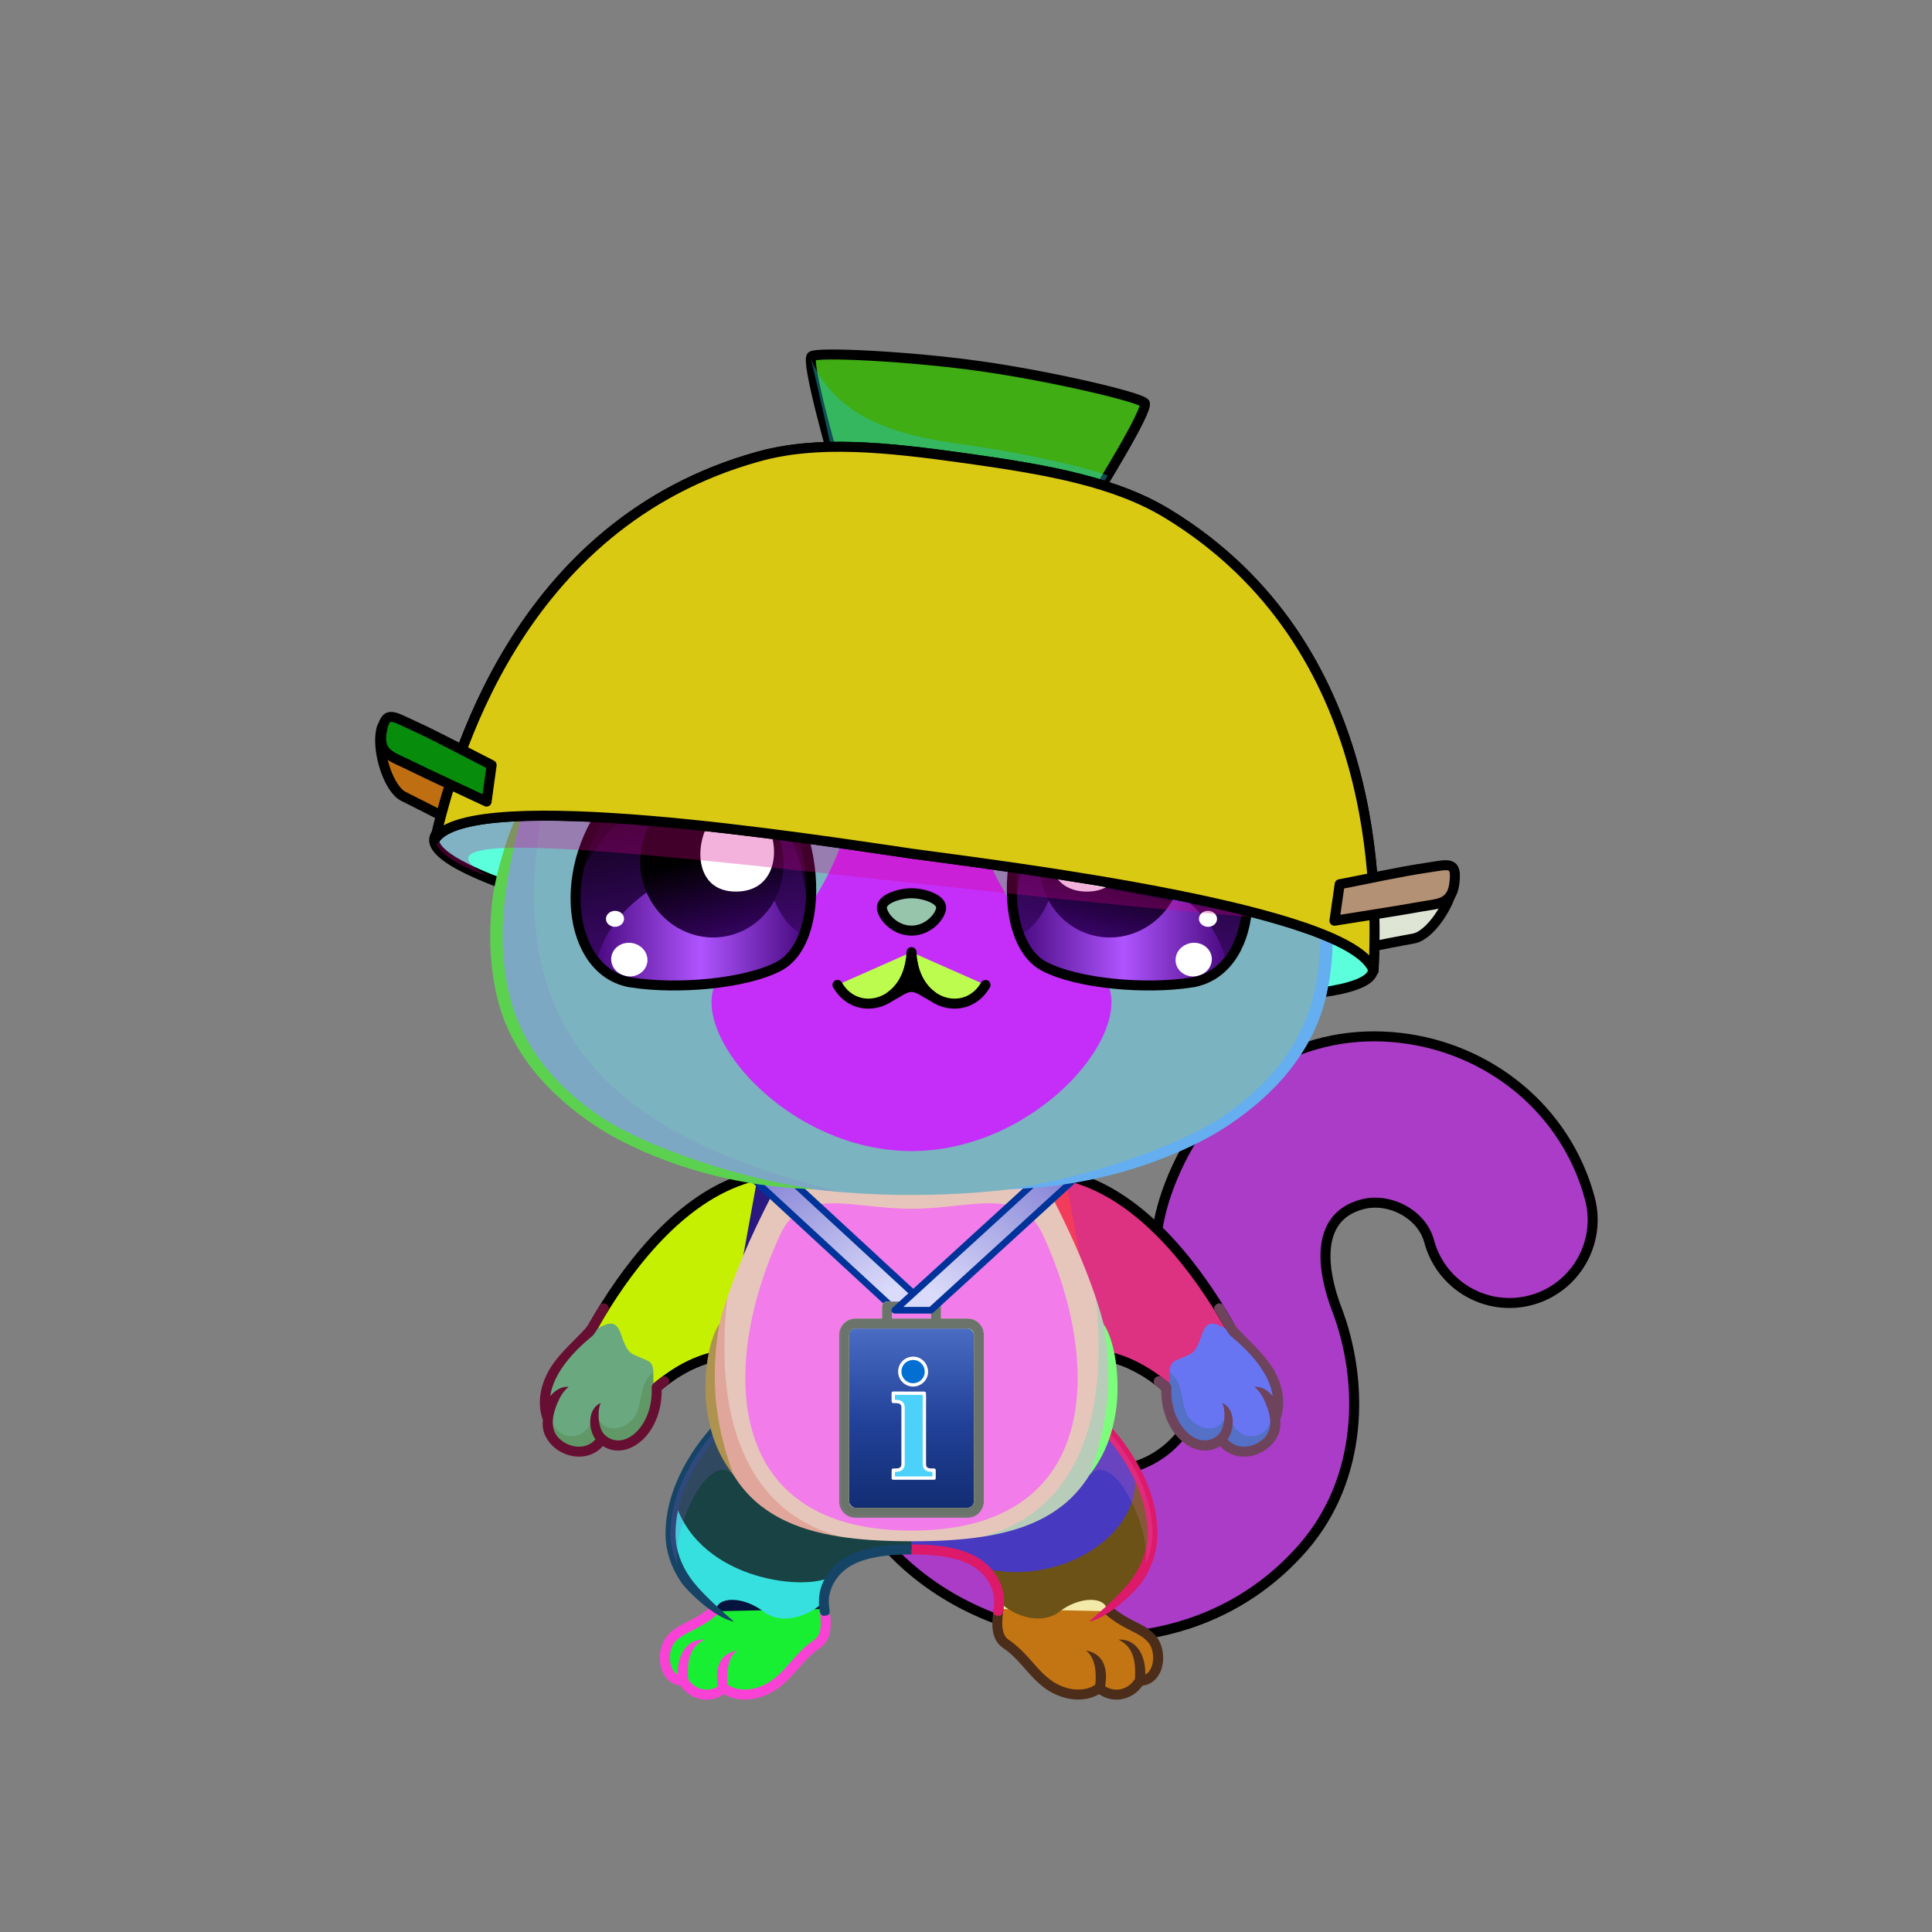 <svg xmlns="http://www.w3.org/2000/svg" xmlns:xlink="http://www.w3.org/1999/xlink" style="shape-rendering:geometricPrecision; text-rendering:geometricPrecision; image-rendering:optimizeQuality; fill-rule:evenodd; clip-rule:evenodd" version="1.1" viewBox="0 0 29000 29000" xml:space="preserve"><rect x="0" y="0" width="29000" height="29000" fill="#808080" stroke="none"/><defs><style type="text/css">.HairBack-Cat0fil22 {fill:none}
.Tail-Cat0fil25 {fill:url(#Tail-Cat0id925)}
.Tail-Cat0fil26 {fill:#fffdfc}
.Tail-Cat0fil14 {fill:black;fill-opacity:0.2}
.Tail-Cat0fil22 {fill:none}
.Tail-Cat0str0 {stroke:black;stroke-width:150;stroke-linecap:round;stroke-linejoin:round}
.RightFoot-Cat0fil26 {fill:#fffdfc}
.RightFoot-Cat0fil14 {fill:black;fill-opacity:0.2}
.RightFoot-Cat0fil22 {fill:none}
.RightFoot-Cat0fil32 {fill:black;fill-rule:nonzero}
.RightLeg-Cat0fil36 {fill:url(#RightLeg-Cat0id383)}
.RightLeg-Cat0fil26 {fill:#fffdfc}
.RightLeg-Cat0fil32 {fill:black;fill-rule:nonzero}
.RightLeg-Cat0fil14 {fill:black;fill-opacity:0.2}
.LeftFoot-Cat0fil26 {fill:#fffdfc}
.LeftFoot-Cat0fil14 {fill:black;fill-opacity:0.2}
.LeftFoot-Cat0fil22 {fill:none}
.LeftFoot-Cat0fil32 {fill:black;fill-rule:nonzero}
.LeftLeg-Cat0fil44 {fill:url(#LeftLeg-Cat0id193)}
.LeftLeg-Cat0fil26 {fill:#fffdfc}
.LeftLeg-Cat0fil32 {fill:black;fill-rule:nonzero}
.LeftLeg-Cat0fil14 {fill:black;fill-opacity:0.2}
.RightHand-Cat0fil48 {fill:url(#RightHand-Cat0id246)}
.RightHand-Cat0fil14 {fill:black;fill-opacity:0.2}
.RightHand-Cat0fil22 {fill:none}
.RightHand-Cat0str0 {stroke:black;stroke-width:150;stroke-linecap:round;stroke-linejoin:round}
.RightPaw-Cat0fil26 {fill:#fffdfc}
.RightPaw-Cat0fil14 {fill:black;fill-opacity:0.2}
.RightPaw-Cat0fil32 {fill:black;fill-rule:nonzero}
.LeftHand-Cat0fil55 {fill:url(#LeftHand-Cat0id849)}
.LeftHand-Cat0fil14 {fill:black;fill-opacity:0.2}
.LeftHand-Cat0fil22 {fill:none}
.LeftHand-Cat0str0 {stroke:black;stroke-width:150;stroke-linecap:round;stroke-linejoin:round}
.LeftPaw-Cat0fil26 {fill:#fffdfc}
.LeftPaw-Cat0fil14 {fill:black;fill-opacity:0.2}
.LeftPaw-Cat0fil32 {fill:black;fill-rule:nonzero}
.Body-Cat0fil62 {fill:url(#Body-Cat0id318)}
.Body-Cat0fil14 {fill:black;fill-opacity:0.2}
.Body-Cat0fil32 {fill:black;fill-rule:nonzero}
.Body-Cat0fil63 {fill:url(#Body-Cat0id247)}
.Head-Cat0fil136 {fill:url(#Head-Cat0id38)}
.Head-Cat0fil137 {fill:url(#Head-Cat0id231)}
.Head-Cat0fil14 {fill:black;fill-opacity:0.2}
.Head-Cat0fil32 {fill:black;fill-rule:nonzero}
.Mouth-Cat0fil22 {fill:none}
.Mouth-Cat0str0 {stroke:black;stroke-width:150;stroke-linecap:round;stroke-linejoin:round}
.Mouth-Cat0fil100 {fill:black}
.Eyes-Cat0fil155 {fill:#cc975c}
.Eyes-Cat0fil14 {fill:black;fill-opacity:0.2}
.Eyes-Cat0fil156 {fill:url(#Eyes-Cat0id955)}
.Eyes-Cat0fil157 {fill:black;fill-opacity:0.502}
.Eyes-Cat0fil158 {fill:url(#Eyes-Cat0id659)}
.Eyes-Cat0fil152 {fill:white}
.Eyes-Cat0fil159 {fill:url(#Eyes-Cat0id637)}
.Eyes-Cat0fil160 {fill:url(#Eyes-Cat0id954)}
.Eyes-Cat0fil161 {fill:url(#Eyes-Cat0id779)}
.Eyes-Cat0fil162 {fill:url(#Eyes-Cat0id628)}
.Eyes-Cat0fil22 {fill:none}
.Eyes-Cat0str4 {stroke:black;stroke-width:150}
.Moustache-Cat0fil22 {fill:none}
.Nose-Cat0fil221 {fill:url(#Nose-Cat0id921)}
.Nose-Cat0str0 {stroke:black;stroke-width:150;stroke-linecap:round;stroke-linejoin:round}
.NecklaceInfoIDfil277new {fill:url(#NecklaceInfoIDid665new);fill-rule:nonzero}
.NecklaceInfoIDfil278new {fill:black;fill-rule:nonzero;fill-opacity:0.302}
.NecklaceInfoIDfil275new {fill:url(#NecklaceInfoIDid413new)}
.NecklaceInfoIDstr12new {stroke:#003399;stroke-width:100;stroke-linecap:round;stroke-linejoin:round}
.NecklaceInfoIDfil33new {fill:none}
.NecklaceInfoIDstr13new {stroke:#f2e9e4;stroke-width:150;stroke-linecap:round;stroke-linejoin:round}
.NecklaceInfoIDfil276new {fill:url(#NecklaceInfoIDid500new)}
.NecklaceInfoIDstr14new {stroke:#f2e9e4;stroke-width:150}
.NecklaceInfoIDfil279new {fill:white}
.NecklaceInfoIDstr15new {stroke:white;stroke-width:50;stroke-linecap:round;stroke-linejoin:round}
.NecklaceInfoIDfil280new {fill:url(#NecklaceInfoIDid404new)}
.HatColanderBack-Mediumfil11 {fill:url(#HatColanderBack-Mediumid13)}
.HatColanderBack-Mediumstr2 {stroke:black;stroke-width:150;stroke-linecap:round;stroke-linejoin:round;stroke-miterlimit:22.926}
.HatColanderBack-Mediumfil12 {fill:url(#HatColanderBack-Mediumid9)}
.HatColanderBack-Mediumfil13 {fill:url(#HatColanderBack-Mediumid1)}
.HatColanderBack-Mediumstr1 {stroke:black;stroke-width:150;stroke-miterlimit:22.926}
.HatColander-Mediumfil14 {fill:black;fill-opacity:0.302}
.HatColander-Mediumfil1 {fill:#25252D;fill-opacity:0.502}
.HatColander-Mediumfil3 {fill:#25252D;fill-opacity:0.4}
.HatColander-Mediumfil17 {fill:black;fill-opacity:0.4}
.HatColander-Mediumfil5 {fill:#25252D;fill-opacity:0.302}
.HatColander-Mediumfil6 {fill:#FEF7F5;fill-rule:nonzero}
.HatColander-Mediumfil7 {fill:#25252D;fill-rule:nonzero;fill-opacity:0.902}
.HatColander-Mediumfil8 {fill:#FEF7F5;fill-opacity:0.502}
.HatColander-Mediumfil15 {fill:url(#HatColander-Mediumid16)}
.HatColander-Mediumstr3 {stroke:black;stroke-width:7.62;stroke-miterlimit:22.926}
.HatColander-Mediumfil2 {fill:none}
.HatColander-Mediumstr0 {stroke:black;stroke-width:150;stroke-linejoin:round;stroke-miterlimit:22.926}
.HatColander-Mediumfil16 {fill:url(#HatColander-Mediumid17)}
.HatColander-Mediumstr2 {stroke:black;stroke-width:150;stroke-linecap:round;stroke-linejoin:round;stroke-miterlimit:22.926}
.HatColander-Mediumfil18 {fill:url(#HatColander-Mediumid11)}
.HatColander-Mediumfil19 {fill:url(#HatColander-Mediumid6)}
</style><linearGradient gradientUnits="objectBoundingBox" id="Tail-Cat0id925" x1="56.92%" x2="43.08%" y1="93.429%" y2="6.571%">
   <stop offset="0" style="stop-opacity:1; stop-color:#d6c89a"/>
   <stop offset="1" style="stop-opacity:1; stop-color:#fffaeb"/>
  </linearGradient><linearGradient gradientUnits="userSpaceOnUse" id="RightLeg-Cat0id383" x1="15490.3" x2="15490.3" xlink:href="#RightLeg-Cat0id19" y1="24284.1" y2="21188.2">
  </linearGradient><linearGradient gradientUnits="userSpaceOnUse" id="LeftLeg-Cat0id193" x1="11873.5" x2="11873.5" xlink:href="#LeftLeg-Cat0id19" y1="24284.1" y2="21188.2">
  </linearGradient><linearGradient gradientUnits="objectBoundingBox" id="RightHand-Cat0id246" x1="31.472%" x2="68.528%" y1="2.001%" y2="97.999%">
   <stop offset="0" style="stop-opacity:1; stop-color:#d6c89a"/>
   <stop offset="0.878" style="stop-opacity:1; stop-color:#fdf0c4"/>
   <stop offset="1" style="stop-opacity:1; stop-color:#fdf0c4"/>
  </linearGradient><linearGradient gradientUnits="objectBoundingBox" id="LeftHand-Cat0id849" x1="71.948%" x2="28.052%" xlink:href="#LeftHand-Cat0id246" y1="2.195%" y2="97.804%">
  </linearGradient><linearGradient gradientUnits="objectBoundingBox" id="Body-Cat0id318" x1="50%" x2="50%" xlink:href="#Body-Cat0id36" y1="0%" y2="100%">
  </linearGradient><linearGradient gradientUnits="userSpaceOnUse" id="Body-Cat0id247" x1="13681.9" x2="13681.9" xlink:href="#Body-Cat0id230" y1="22974.9" y2="18061.8">
  </linearGradient><linearGradient gradientUnits="userSpaceOnUse" id="Head-Cat0id38" x1="13681.9" x2="13681.9" y1="17936.7" y2="7484.8">
   <stop offset="0" style="stop-opacity:1; stop-color:#d6c89a"/>
   <stop offset="0.388" style="stop-opacity:1; stop-color:#fdf0c4"/>
   <stop offset="1" style="stop-opacity:1; stop-color:#fffaeb"/>
  </linearGradient><linearGradient gradientUnits="userSpaceOnUse" id="Head-Cat0id231" x1="13681.9" x2="13681.9" xlink:href="#Head-Cat0id230" y1="11239.8" y2="17278">
  </linearGradient><linearGradient gradientUnits="objectBoundingBox" id="Eyes-Cat0id955" x1="60.35%" x2="39.651%" xlink:href="#Eyes-Cat0id27" y1="96.739%" y2="3.261%">
  </linearGradient><linearGradient gradientUnits="objectBoundingBox" id="Eyes-Cat0id659" x1="0%" x2="100%" xlink:href="#Eyes-Cat0id57" y1="50%" y2="50%">
  </linearGradient><linearGradient gradientUnits="objectBoundingBox" id="Eyes-Cat0id637" x1="38.013%" x2="61.988%" xlink:href="#Eyes-Cat0id384" y1="1.178%" y2="98.822%">
  </linearGradient><linearGradient gradientUnits="objectBoundingBox" id="Eyes-Cat0id954" x1="39.65%" x2="60.349%" xlink:href="#Eyes-Cat0id27" y1="96.739%" y2="3.261%">
  </linearGradient><linearGradient gradientUnits="userSpaceOnUse" id="Eyes-Cat0id779" x1="15300.9" x2="18414.9" xlink:href="#Eyes-Cat0id57" y1="13980.1" y2="13980.1">
  </linearGradient><linearGradient gradientUnits="userSpaceOnUse" id="Eyes-Cat0id628" x1="16936" x2="16420.2" xlink:href="#Eyes-Cat0id384" y1="11862.3" y2="14045.7">
  </linearGradient><linearGradient gradientUnits="userSpaceOnUse" id="Nose-Cat0id921" x1="13681.9" x2="13681.9" y1="13407.9" y2="13968.6">
   <stop offset="0" style="stop-opacity:1; stop-color:#FFCCCC"/>
   <stop offset="1" style="stop-opacity:1; stop-color:#DB9092"/>
  </linearGradient><linearGradient gradientUnits="userSpaceOnUse" id="NecklaceInfoIDid665new" x1="12777" x2="14586.9" y1="22165.4" y2="20154.4">
   <stop offset="0" style="stop-opacity:1; stop-color:#f2e9e4"/>
   <stop offset="1" style="stop-opacity:1; stop-color:#fffdfc"/>
  </linearGradient><linearGradient gradientUnits="userSpaceOnUse" id="NecklaceInfoIDid413new" x1="13187.7" x2="11430.2" xlink:href="#NecklaceInfoIDid404new" y1="19519.1" y2="17224">
  </linearGradient><linearGradient gradientUnits="userSpaceOnUse" id="NecklaceInfoIDid500new" x1="13681.9" x2="13681.9" y1="22707.4" y2="19867.3">
   <stop offset="0" style="stop-opacity:1; stop-color:#112C70"/>
   <stop offset="0.478" style="stop-opacity:1; stop-color:#224199"/>
   <stop offset="1" style="stop-opacity:1; stop-color:#4C6EC4"/>
  </linearGradient><linearGradient gradientUnits="userSpaceOnUse" id="HatColanderBack-Mediumid13" x1="7292.52" x2="5655.95" y1="11943.29" y2="11483.79">
   <stop offset="0" style="stop-opacity:1; stop-color:#1A1919"/>
   <stop offset="0.51" style="stop-opacity:1; stop-color:#141313"/>
   <stop offset="1" style="stop-opacity:1; stop-color:#292828"/>
  </linearGradient><linearGradient gradientUnits="userSpaceOnUse" id="HatColanderBack-Mediumid9" x1="20038.65" x2="21738.47" y1="13734.64" y2="13744.05">
   <stop offset="0" style="stop-opacity:1; stop-color:#1A1919"/>
   <stop offset="0.51" style="stop-opacity:1; stop-color:#141313"/>
   <stop offset="1" style="stop-opacity:1; stop-color:#424040"/>
  </linearGradient><linearGradient gradientUnits="userSpaceOnUse" id="HatColanderBack-Mediumid1" x1="6517.59" x2="20608.33" y1="12589.39" y2="14569.72">
   <stop offset="0" style="stop-opacity:1; stop-color:#1A1919"/>
   <stop offset="0.51" style="stop-opacity:1; stop-color:#141313"/>
   <stop offset="1" style="stop-opacity:1; stop-color:#3B3939"/>
  </linearGradient><linearGradient gradientUnits="userSpaceOnUse" id="HatColander-Mediumid16" x1="12217.28" x2="16968.06" xlink:href="#HatColander-Mediumid0" y1="6781.97" y2="5902.27">
  </linearGradient><linearGradient gradientUnits="userSpaceOnUse" id="HatColander-Mediumid17" x1="7113.37" x2="20979.01" xlink:href="#HatColander-Mediumid3" y1="10880.56" y2="9580.49">
  </linearGradient><linearGradient gradientUnits="userSpaceOnUse" id="HatColander-Mediumid11" x1="20105.12" x2="21791.49" xlink:href="#HatColander-Mediumid3" y1="13447.66" y2="13380.46">
  </linearGradient><linearGradient gradientUnits="userSpaceOnUse" id="HatColander-Mediumid6" x1="7335.21" x2="5732.7" xlink:href="#HatColander-Mediumid5" y1="11652.97" y2="11123.55">
  </linearGradient><linearGradient gradientUnits="userSpaceOnUse" id="RightLeg-Cat0id19" x1="15490.3" x2="15490.3" y1="24284.1" y2="21188.2">
   <stop offset="0" style="stop-opacity:1; stop-color:#fffaeb"/>
   <stop offset="0.439" style="stop-opacity:1; stop-color:#fffaeb"/>
   <stop offset="1" style="stop-opacity:1; stop-color:#fdf0c4"/>
  </linearGradient><linearGradient gradientUnits="userSpaceOnUse" id="LeftLeg-Cat0id19" x1="15490.3" x2="15490.3" y1="24284.1" y2="21188.2">
   <stop offset="0" style="stop-opacity:1; stop-color:#fffaeb"/>
   <stop offset="0.439" style="stop-opacity:1; stop-color:#fffaeb"/>
   <stop offset="1" style="stop-opacity:1; stop-color:#fdf0c4"/>
  </linearGradient><linearGradient gradientUnits="objectBoundingBox" id="LeftHand-Cat0id246" x1="31.472%" x2="68.528%" y1="2.001%" y2="97.999%">
   <stop offset="0" style="stop-opacity:1; stop-color:#d6c89a"/>
   <stop offset="0.878" style="stop-opacity:1; stop-color:#fdf0c4"/>
   <stop offset="1" style="stop-opacity:1; stop-color:#fdf0c4"/>
  </linearGradient><linearGradient gradientUnits="userSpaceOnUse" id="Body-Cat0id36" x1="13681.9" x2="13681.9" y1="17936.7" y2="7484.8">
   <stop offset="0" style="stop-opacity:1; stop-color:#d6c89a"/>
   <stop offset="0.031" style="stop-opacity:1; stop-color:#d6c89a"/>
   <stop offset="0.529" style="stop-opacity:1; stop-color:#fdf0c4"/>
   <stop offset="1" style="stop-opacity:1; stop-color:#fffaeb"/>
  </linearGradient><linearGradient gradientUnits="userSpaceOnUse" id="Body-Cat0id230" x1="13681.9" x2="13681.9" y1="13028.8" y2="17278">
   <stop offset="0" style="stop-opacity:1; stop-color:#fffdfc"/>
   <stop offset="0.659" style="stop-opacity:1; stop-color:#fffdfc"/>
   <stop offset="1" style="stop-opacity:1; stop-color:#f2e9e4"/>
  </linearGradient><linearGradient gradientUnits="userSpaceOnUse" id="Head-Cat0id230" x1="13681.9" x2="13681.9" y1="13028.8" y2="17278">
   <stop offset="0" style="stop-opacity:1; stop-color:#fffdfc"/>
   <stop offset="0.659" style="stop-opacity:1; stop-color:#fffdfc"/>
   <stop offset="1" style="stop-opacity:1; stop-color:#f2e9e4"/>
  </linearGradient><linearGradient gradientUnits="userSpaceOnUse" id="Eyes-Cat0id27" x1="16937.6" x2="16937.6" y1="14961.3" y2="11448.6">
   <stop offset="0" style="stop-opacity:1; stop-color:#490a80"/>
   <stop offset="1" style="stop-opacity:1; stop-color:black"/>
  </linearGradient><linearGradient gradientUnits="objectBoundingBox" id="Eyes-Cat0id57" x1="100%" x2="0%" y1="50%" y2="50%">
   <stop offset="0" style="stop-opacity:1; stop-color:#490a80"/>
   <stop offset="0.502" style="stop-opacity:1; stop-color:#af54ff"/>
   <stop offset="1" style="stop-opacity:1; stop-color:#490a80"/>
  </linearGradient><linearGradient gradientUnits="userSpaceOnUse" id="Eyes-Cat0id384" x1="16417.8" x2="16417.8" y1="11784.3" y2="14068.5">
   <stop offset="0" style="stop-opacity:1; stop-color:black"/>
   <stop offset="0.45" style="stop-opacity:1; stop-color:black"/>
   <stop offset="1" style="stop-opacity:1; stop-color:#380366"/>
  </linearGradient><linearGradient gradientUnits="userSpaceOnUse" id="NecklaceInfoIDid404new" x1="14201.7" x2="15950.6" y1="19552.6" y2="17268.7">
   <stop offset="0" style="stop-opacity:1; stop-color:#DADAFA"/>
   <stop offset="1" style="stop-opacity:1; stop-color:#7B79D1"/>
  </linearGradient><linearGradient gradientUnits="userSpaceOnUse" id="HatColander-Mediumid0" x1="11508.75" x2="15855.11" y1="6863.87" y2="5526.35">
   <stop offset="0" style="stop-opacity:1; stop-color:#979AA0"/>
   <stop offset="0.149" style="stop-opacity:1; stop-color:#84878C"/>
   <stop offset="0.659" style="stop-opacity:1; stop-color:#CCD1D5"/>
   <stop offset="0.788" style="stop-opacity:1; stop-color:#FEF7F5"/>
   <stop offset="1" style="stop-opacity:1; stop-color:#E9E2E1"/>
  </linearGradient><linearGradient gradientUnits="userSpaceOnUse" id="HatColander-Mediumid3" x1="7445.4" x2="19918.48" y1="11616.9" y2="9102.07">
   <stop offset="0" style="stop-opacity:1; stop-color:#979AA0"/>
   <stop offset="0.149" style="stop-opacity:1; stop-color:#707178"/>
   <stop offset="0.659" style="stop-opacity:1; stop-color:#A8ACB2"/>
   <stop offset="0.788" style="stop-opacity:1; stop-color:#D1D6DA"/>
   <stop offset="1" style="stop-opacity:1; stop-color:#ADA8A7"/>
  </linearGradient><linearGradient gradientUnits="userSpaceOnUse" id="HatColander-Mediumid5" x1="7664.02" x2="6105.53" y1="12121.58" y2="11861.41">
   <stop offset="0" style="stop-opacity:1; stop-color:#696C71"/>
   <stop offset="0.149" style="stop-opacity:1; stop-color:#42464A"/>
   <stop offset="0.659" style="stop-opacity:1; stop-color:#787A7F"/>
   <stop offset="0.788" style="stop-opacity:1; stop-color:#9DA1A7"/>
   <stop offset="1" style="stop-opacity:1; stop-color:#424040"/>
  </linearGradient></defs><g id="HatColanderBack-Medium">
 <animateTransform additive="sum" attributeName="transform" dur="10" repeatCount="indefinite" type="translate" values="0;0 200;0;0 200;0;0 200;0;0 200;0"/>
  <g id="_2332280073424">
   <path class="HatColanderBack-Mediumfil11 HatColanderBack-Mediumstr2" d="M7218.89 12538.44c-398.93,-188.22 -765.73,-388.61 -1160.97,-583.28 -220.43,-108.59 -390.64,-641.72 -344.31,-952.57 52.21,-350.31 126.98,233.83 423.4,368.21 406.61,184.33 759.75,419.1 1157.55,619.4 -25.21,182.73 -50.45,365.48 -75.67,548.24z" style="fill:#bf6f12"/>
   <path class="HatColanderBack-Mediumfil12 HatColanderBack-Mediumstr2" d="M19945.38 14327.03c435.36,-70.97 843.18,-162.5 1276.77,-240.68 241.83,-43.62 552.39,-509.19 593.54,-820.76 46.37,-351.13 -186.52,189.77 -508.49,237.24 -441.67,65.11 -845.84,193.45 -1283.44,276.34 -26.13,182.6 -52.24,365.23 -78.38,547.86z" style="fill:#dee5d5"/>
   <path class="HatColanderBack-Mediumfil13 HatColanderBack-Mediumstr1" d="M13699.76 12606.17c3891.05,546.85 6984.12,1425.96 6908.57,1963.55 -75.55,537.58 -3291.12,530.07 -7182.17,-16.78 -3891.04,-546.85 -6984.12,-1425.96 -6908.57,-1963.55 75.55,-537.58 3291.13,-530.07 7182.17,16.78z" style="fill:#5bffdc"/>
  </g>
 </g><g id="HairBack-Cat0">
 <animateTransform additive="sum" attributeName="transform" dur="10" repeatCount="indefinite" type="translate" values="0;0 200;0;0 200;0;0 200;0;0 200;0"/>
  <rect class="HairBack-Cat0fil22" height="890" width="890" x="13237" y="6590"/>
 </g><g id="Tail-Cat0">
  <path class="Tail-Cat0fil25" d="M12493 21526c-108,-680 356,-1318 1035,-1426 680,-108 1318,356 1426,1035 72,449 615,757 1013,871 277,80 569,104 842,61 324,-52 634,-203 873,-476 315,-359 185,-698 48,-1055 -333,-871 -681,-1781 -6,-3132 633,-1266 1884,-1986 3288,-1826 1347,153 2497,1082 2852,2410 178,666 -218,1350 -884,1528 -666,178 -1350,-218 -1528,-884 -111,-412 -602,-663 -1007,-554 -739,197 -584,1038 -381,1569 411,1074 408,2538 -507,3585 -653,748 -1490,1157 -2357,1296 -1260,201 -2607,-168 -3570,-1011 -591,-519 -1010,-1199 -1137,-1991z" style="fill:#7d36ec"/>
  <path class="Tail-Cat0fil26" d="M17666 17404c633,-1266 1884,-1986 3288,-1826 1347,153 2497,1082 2852,2410 178,666 -218,1350 -884,1528 -666,178 -1350,-218 -1528,-884 -111,-412 -602,-663 -1007,-554 -739,197 -584,1038 -381,1569 -1404,-333 -610,-3081 -2340,-2243z" style="fill:#d2232c"/>
  <path class="Tail-Cat0fil14" d="M12493 21526c-51,-321 26,-633 192,-884l227 -137c304,-15 813,942 1117,927 875,2545 4568,3180 6172,593 -119,430 -326,844 -644,1207 -653,748 -1490,1157 -2357,1296 -1260,201 -2607,-168 -3570,-1011 -591,-519 -1010,-1199 -1137,-1991z" style="fill:#5f8245"/>
  <path class="Tail-Cat0fil14" d="M23852 18675c-20,64 -45,127 -75,187 20,-67 45,-129 75,-187zm-75 188c-154,311 -436,557 -797,653 -666,178 -1350,-218 -1528,-884 -111,-412 -602,-663 -1007,-554 -372,99 -517,362 -544,666l0 0c-70,-634 533,-1204 1070,-1107 893,163 894,897 1378,1194 482,295 900,330 1428,32z" style="fill:#da146a"/>
  <path class="Tail-Cat0fil22 Tail-Cat0str0" d="M12493 21526c-108,-680 356,-1318 1035,-1426 680,-108 1318,356 1426,1035 72,449 615,757 1013,871 277,80 569,104 842,61 324,-52 634,-203 873,-476 315,-359 185,-698 48,-1055 -333,-871 -681,-1781 -6,-3132 633,-1266 1884,-1986 3288,-1826 1347,153 2497,1082 2852,2410 178,666 -218,1350 -884,1528 -666,178 -1350,-218 -1528,-884 -111,-412 -602,-663 -1007,-554 -739,197 -584,1038 -381,1569 411,1074 408,2538 -507,3585 -653,748 -1490,1157 -2357,1296 -1260,201 -2607,-168 -3570,-1011 -591,-519 -1010,-1199 -1137,-1991z" style="fill:#aa3cc7"/>
 </g><g id="RightFoot-Cat0">
  <path class="RightFoot-Cat0fil26" d="M17107 25230c-124,214 -404,285 -611,106 -71,70 -277,145 -526,65 -410,-131 -508,-461 -851,-710 -221,-159 -124,-477 -114,-668 364,340 783,-165 1076,-248 374,-102 737,158 534,413 199,95 520,237 673,411 169,192 121,631 -181,631z" style="fill:#f3e9a8"/>
  <path class="RightFoot-Cat0fil14" d="M17107 25230c-124,214 -404,285 -611,106 -71,70 -277,145 -526,65 -410,-131 -518,-492 -872,-726 -156,-103 -135,-387 -103,-573 18,-14 37,-27 56,-38 -60,533 1445,1528 1433,860 214,342 596,186 545,-150 127,134 271,-14 143,-274 182,62 215,288 209,441 -17,153 -106,289 -274,289z" style="fill:#f6f63e"/>
  <path class="RightFoot-Cat0fil22" d="M16655 24186c278,231 480,239 633,413 169,192 121,631 -181,631 -124,214 -404,285 -611,106 -71,70 -277,145 -526,65 -410,-131 -520,-489 -872,-726 -156,-105 -138,-331 -109,-524" style="fill:#c27512"/>
  <path class="RightFoot-Cat0fil32" d="M16703 24128c-31,-26 -78,-22 -105,10 -27,31 -22,79 9,105 144,120 266,182 373,236 100,50 184,92 252,169 81,92 97,256 55,370 -18,49 -49,94 -96,118 7,-269 -115,-534 -402,-526 186,95 268,253 247,592 -49,79 -127,137 -220,155 -79,15 -160,-2 -228,-45 38,-218 10,-484 -289,-538 139,98 163,330 142,511 -32,29 -98,60 -189,72 -75,9 -164,4 -260,-27 -221,-71 -352,-219 -489,-375 -104,-118 -211,-239 -363,-342 -57,-38 -82,-102 -91,-176 -11,-85 -1,-183 13,-274 15,-98 -130,-119 -144,-22 -16,102 -31,212 -18,314 14,114 57,216 157,282 136,92 236,206 333,317 151,171 295,335 557,419 119,38 230,44 323,32 93,-11 171,-41 226,-75 103,70 225,98 348,74 125,-24 233,-98 305,-202 136,-15 232,-107 279,-232 61,-166 34,-387 -84,-521 -86,-98 -183,-147 -296,-204 -100,-50 -214,-108 -345,-217z" style="fill:#4c2d1a"/>
 </g><g id="LeftFoot-Cat0">
 <path class="LeftFoot-Cat0fil26" d="M10257 25230c124,214 404,285 611,106 71,70 277,145 526,65 410,-131 508,-461 851,-710 221,-159 124,-477 114,-668 -364,340 -783,-165 -1076,-248 -374,-102 -737,158 -535,413 -198,95 -519,237 -672,411 -169,192 -121,631 181,631z" style="fill:#05133e"/>
  <path class="LeftFoot-Cat0fil14" d="M10257 25230c124,214 404,285 611,106 71,70 277,145 526,65 410,-131 518,-492 871,-726 157,-103 136,-387 103,-573 -17,-14 -36,-27 -55,-38 60,533 -1445,1528 -1434,860 -213,342 -595,186 -544,-150 -127,134 -271,-14 -143,-274 -182,62 -215,288 -209,441 17,153 106,289 274,289z" style="fill:#5349ad"/>
  <path class="LeftFoot-Cat0fil22" d="M10708 24186c-277,231 -480,239 -632,413 -169,192 -121,631 181,631 124,214 404,285 611,106 71,70 277,145 526,65 410,-131 520,-489 871,-726 156,-105 139,-331 110,-524" style="fill:#19ef32"/>
  <path class="LeftFoot-Cat0fil32" d="M10660 24128c32,-26 79,-22 106,10 26,31 22,79 -10,105 -143,120 -266,182 -373,236 -99,50 -183,92 -251,169 -81,92 -97,256 -55,370 18,49 49,94 96,118 -7,-269 115,-534 402,-526 -186,95 -268,253 -247,592 49,79 127,137 220,155 79,15 160,-2 228,-45 -39,-218 -11,-484 289,-538 -139,98 -163,330 -142,511 31,29 98,60 189,72 75,9 163,4 259,-27 222,-71 353,-219 490,-375 104,-118 210,-239 363,-342 56,-38 82,-102 91,-176 11,-85 0,-183 -14,-274 -14,-98 131,-119 145,-22 16,102 31,212 18,314 -14,114 -58,216 -157,282 -136,92 -236,206 -333,317 -151,171 -296,335 -557,419 -119,38 -230,44 -323,32 -93,-11 -171,-41 -226,-75 -103,70 -226,98 -349,74 -124,-24 -233,-98 -304,-202 -136,-15 -232,-107 -279,-232 -61,-166 -34,-387 84,-521 86,-98 183,-147 296,-204 100,-50 214,-108 344,-217z" style="fill:#fa41d6"/>
 </g><g id="RightLeg-Cat0">
  <path class="RightLeg-Cat0fil36" d="M13682 23259c428,0 1377,183 1321,776 215,222 637,350 896,149 312,-243 712,-232 720,-12 370,-265 678,-701 680,-1146 2,-860 -666,-1598 -969,-1838 -621,860 -1470,1269 -2648,1328l0 743z" style="fill:#473ac0"/>
  <path class="RightLeg-Cat0fil26" d="M14726 23532c179,119 298,292 277,513 215,222 637,350 896,149 312,-243 712,-232 720,-12 370,-265 678,-711 680,-1156 1,-384 -132,-743 -305,-1045 295,935 -992,1876 -2268,1551z" style="fill:#6c5216"/>
  <path class="RightLeg-Cat0fil32" d="M14990 24254c62,5 73,-66 79,-154 8,-118 -4,-261 -94,-417 0,-1 -1,-3 -2,-4 -100,-171 -247,-296 -460,-378 -208,-80 -478,-119 -831,-119l0 150c335,0 588,36 777,108 180,69 302,173 385,314 0,2 1,3 2,4 67,116 86,244 75,332 -9,68 -10,89 -11,105 -4,48 44,56 80,59zm1296 -3006c175,140 477,451 691,859 144,272 248,587 247,919 -1,245 -87,464 -218,653 -154,223 -454,481 -660,663 306,-60 713,-477 783,-578 147,-211 244,-458 244,-738 2,-360 -110,-698 -263,-989 -227,-430 -547,-760 -734,-907l-46 58 -44 60 0 0z" style="fill:#dd196a"/>
  <path class="RightLeg-Cat0fil14" d="M17192 23490c67,-148 106,-305 107,-464 2,-775 -541,-1451 -869,-1752l-157 727c26,48 52,95 79,143 387,-413 947,879 840,1346z" style="fill:#ee72c3"/>
 </g><g id="LeftLeg-Cat0">
  <path class="LeftLeg-Cat0fil44" d="M13682 23259c-428,0 -1377,183 -1321,776 -215,222 -637,350 -896,149 -312,-243 -712,-232 -720,-12 -370,-265 -679,-701 -680,-1146 -2,-860 666,-1598 969,-1838 621,860 1470,1269 2648,1328l0 743z" style="fill:#184243"/>
  <path class="LeftLeg-Cat0fil26" d="M12496 23650c-96,103 -150,240 -135,395 -215,222 -637,350 -896,149 -312,-243 -712,-232 -720,-12 -500,-358 -806,-1009 -607,-1618 386,1194 2040,1329 2358,1086z" style="fill:#35e0df"/>
  <path class="LeftLeg-Cat0fil32" d="M12374 24254c-62,5 -74,-66 -80,-154 -7,-118 4,-261 94,-417 1,-1 2,-3 3,-4 100,-171 247,-296 460,-378 208,-80 478,-119 831,-119l0 150c-335,0 -588,36 -777,108 -180,69 -303,173 -385,314 -1,2 -1,3 -2,4 -67,116 -86,244 -75,332 9,68 10,89 11,105 4,48 -44,56 -80,59zm-1296 -3006c-176,140 -477,451 -692,859 -143,272 -247,587 -246,919 1,245 87,464 218,653 154,223 454,481 660,663 -306,-60 -713,-477 -784,-578 -146,-211 -243,-458 -244,-738 -1,-360 110,-698 264,-989 226,-430 547,-760 734,-907l46 58 44 60 0 0z" style="fill:#164467"/>
  <path class="LeftLeg-Cat0fil14" d="M10172 23490c-67,-148 -106,-305 -107,-464 -2,-775 540,-1451 869,-1752l157 727c-26,48 -53,95 -79,143 -388,-413 -947,879 -840,1346z" style="fill:#945fd6"/>
 </g><g id="RightHand-Cat0">
 <animateTransform additive="sum" attributeName="transform" dur="10" repeatCount="indefinite" type="translate" values="0;0 200;0;0 200;0;0 200;0;0 200;0"/>
  <path class="RightHand-Cat0fil48" d="M16231 17709c1007,345 1819,1401 2257,2165 289,504 -636,1265 -911,1014 -627,-574 -1209,-620 -1689,-543 -742,120 -1353,-1920 -931,-2545 422,-21 934,-40 1274,-91z" style="fill:#f33c5c"/>
  <path class="RightHand-Cat0fil14" d="M17512 20830c-602,-518 -1160,-559 -1624,-485 -171,28 -335,-59 -481,-217 -325,-472 753,-1098 1039,-656 261,403 734,847 1111,1126 -2,93 16,193 -45,232l0 0 0 0z" style="fill:#6aa1cc"/>
  <path class="RightHand-Cat0fil22 RightHand-Cat0str0" d="M16477 20333c340,47 711,200 1100,555 275,251 1152,-509 864,-1013 -438,-763 -1203,-1821 -2210,-2166 -90,-31 -172,-59 -246,-84" style="fill:#dd3181"/>
 </g><g id="LeftHand-Cat0">
 <animateTransform additive="sum" attributeName="transform" dur="10" repeatCount="indefinite" type="translate" values="0;0 200;0;0 200;0;0 200;0;0 200;0"/>
  <path class="LeftHand-Cat0fil55" d="M11133 17709c-1007,345 -1819,1401 -2257,2165 -289,504 636,1265 911,1014 627,-574 1209,-620 1689,-543 742,120 1352,-1920 931,-2545 -422,-21 -934,-40 -1274,-91z" style="fill:#291981"/>
  <path class="LeftHand-Cat0fil14" d="M9852 20830c602,-518 1160,-559 1624,-485 171,28 335,-59 481,-217 325,-472 -753,-1098 -1039,-656 -261,403 -734,847 -1111,1126 2,93 -16,193 45,232l0 0 0 0z" style="fill:#b2cd87"/>
  <path class="LeftHand-Cat0fil22 LeftHand-Cat0str0" d="M10887 20333c-340,47 -711,200 -1100,555 -275,251 -1153,-509 -864,-1013 438,-763 1203,-1821 2210,-2166 90,-31 171,-59 246,-84" style="fill:#c5f001"/>
 </g><g id="Body-Cat0">
 <animateTransform additive="sum" attributeName="transform" dur="10" repeatCount="indefinite" type="translate" values="0;0 200;0;0 200;0;0 200;0;0 200;0"/>
  <path class="Body-Cat0fil62" d="M13682 23135c-1548,0 -2752,-291 -2993,-1956 -147,-1014 391,-2287 991,-3420 634,80 1289,123 2002,142 713,-19 1367,-62 2002,-142 600,1133 1137,2406 991,3420 -242,1665 -1445,1956 -2993,1956z" style="fill:#e6c6ba"/>
  <path class="Body-Cat0fil14" d="M12621 23067c-1016,-156 -1749,-629 -1932,-1888 -75,-519 29,-1106 229,-1707 -223,2001 402,3257 1703,3595z" style="fill:#c92b1f"/>
  <path class="Body-Cat0fil32" d="M11012 22144c-250,-321 -348,-641 -397,-954 -59,-377 -24,-998 184,-1320 -78,421 -93,905 -36,1298 50,341 104,572 249,976z" style="fill:#ae9250"/>
  <path class="Body-Cat0fil63" d="M13682 18144c-911,0 -1630,-350 -1974,394 -875,1890 -906,4437 1974,4437 2879,0 2849,-2547 1974,-4437 -344,-744 -1063,-394 -1974,-394z" style="fill:#f27ce9"/>
  <path class="Body-Cat0fil14" d="M14743 23067c1016,-156 1749,-629 1932,-1888 75,-519 -29,-1106 -229,-1707 223,2001 -402,3257 -1703,3595z" style="fill:#00e9b9"/>
  <path class="Body-Cat0fil32" d="M16352 22144c250,-321 347,-641 397,-954 59,-377 24,-998 -184,-1320 78,421 93,905 36,1298 -50,341 -104,572 -249,976z" style="fill:#7cfd7c"/>
 </g><g id="RightPaw-Cat0">
 <animateTransform additive="sum" attributeName="transform" dur="10" repeatCount="indefinite" type="translate" values="0;0 200;0;0 200;0;0 200;0;0 200;0"/>
  <g id="_2842391375968">
   <path class="RightPaw-Cat0fil26" d="M17501 20836c-31,672 506,1059 828,766 253,397 884,103 809,-293 203,-535 -266,-1036 -634,-1325 -198,-64 -364,-248 -462,44 -114,341 -157,279 -402,398 -164,79 -11,352 -139,410z" style="fill:#6875f3"/>
   <path class="RightPaw-Cat0fil14" d="M17501 20836c-31,672 506,1059 828,766 341,429 911,24 753,-293 -65,297 -520,408 -657,-118 -113,412 -522,237 -614,26 -96,-216 -45,-462 -254,-619 -2,93 16,193 -45,232l0 0 0 1c-2,0 -3,1 -5,2l0 0 0 0 0 0 0 0 -1 1 0 0 0 0c-2,1 -3,2 -5,2z" style="fill:#0a5e1c"/>
   <path class="RightPaw-Cat0fil32" d="M17437 20673c-79,-58 -168,63 -89,121 29,21 57,43 84,65 -4,302 99,551 246,712 55,61 118,109 183,144 146,76 312,82 454,-8 209,238 583,191 784,-34 86,-97 135,-221 116,-357 83,-234 46,-463 -52,-673 -133,-282 -403,-498 -588,-704 -34,-37 -181,-286 -215,-345 -58,-79 -178,10 -120,89 36,48 75,120 112,186 6,12 81,153 124,188 201,164 431,392 551,649 38,81 65,165 77,251 -53,-69 -156,-152 -275,-139 81,67 126,143 171,252 66,158 113,363 -12,503 -142,159 -412,205 -563,33 116,-164 118,-464 -80,-548 55,102 48,374 -55,477 -86,86 -222,119 -360,47 -49,-26 -97,-63 -141,-112 -129,-140 -218,-365 -207,-639 2,-22 -6,-44 -23,-60 -37,-34 -82,-68 -122,-98z" style="fill:#6e435c"/>
  </g>
 </g><g id="LeftPaw-Cat0">
 <animateTransform additive="sum" attributeName="transform" dur="10" repeatCount="indefinite" type="translate" values="0;0 200;0;0 200;0;0 200;0;0 200;0"/>
  <path class="LeftPaw-Cat0fil26" d="M9863 20836c31,672 -506,1059 -828,766 -253,397 -884,103 -809,-293 -203,-535 266,-1036 634,-1325 198,-64 364,-248 462,44 114,341 157,279 402,398 164,79 11,352 139,410z" style="fill:#6aa980"/>
  <path class="LeftPaw-Cat0fil14" d="M9863 20836c31,672 -506,1059 -828,766 -341,429 -911,24 -754,-293 66,297 521,408 658,-118 113,412 522,237 614,26 95,-216 45,-462 254,-619 2,93 -16,193 45,232l0 0 0 1c2,0 3,1 5,2l0 0 0 0 0 0 0 0 0 1 1 0 0 0c1,1 3,2 5,2z" style="fill:#3d5609"/>
  <path class="LeftPaw-Cat0fil32" d="M9927 20673c79,-58 168,63 88,121 -28,21 -56,43 -83,65 4,302 -100,551 -246,712 -56,61 -118,109 -183,144 -146,76 -312,82 -454,-8 -209,238 -583,191 -784,-34 -86,-97 -135,-221 -116,-357 -83,-234 -46,-463 52,-673 133,-282 403,-498 588,-704 34,-37 180,-286 214,-345 59,-79 179,10 121,89 -36,48 -76,120 -112,186 -6,12 -81,153 -124,188 -201,164 -431,392 -551,649 -38,81 -66,165 -77,251 53,-69 156,-152 275,-139 -81,67 -126,143 -172,252 -65,158 -113,363 13,503 142,159 412,205 562,33 -115,-164 -117,-464 81,-548 -55,102 -48,374 55,477 86,86 222,119 359,47 50,-26 98,-63 142,-112 128,-140 218,-365 207,-639 -2,-22 6,-44 23,-60 37,-34 81,-68 122,-98z" style="fill:#670f32"/>
 </g><g id="NecklaceInfoID">
 <animateTransform additive="sum" attributeName="transform" dur="10" repeatCount="indefinite" type="translate" values="0;0 200;0;0 200;0;0 200;0;0 200;0"/>
  <polygon class="NecklaceInfoIDfil275new NecklaceInfoIDstr12new" points="13412,19640 13954,19640 11206,17103 10664,17103 "/>
  <rect class="NecklaceInfoIDfil33new NecklaceInfoIDstr13new" height="261" width="733" x="13315" y="19612"/>
  <rect class="NecklaceInfoIDfil276new NecklaceInfoIDstr14new" height="2840" rx="169" ry="169" width="2022" x="12671" y="19867"/>
  <path class="NecklaceInfoIDfil277new" d="M12840 19792l400 0 0 -180c0,-41 34,-75 75,-75l734 0c41,0 75,34 75,75l0 180 400 0c67,0 128,28 172,72 44,44 72,105 72,173l0 2501c0,67 -28,128 -72,172l0 1 0 0c-44,44 -105,71 -172,71l-1684 0c-67,0 -128,-27 -172,-71l0 0 0 -1c-45,-44 -72,-105 -72,-172l0 -2501c0,-68 27,-129 72,-173 44,-44 105,-72 172,-72zm550 0l584 0 0 -105 -584 0 0 105zm-550 150c-26,0 -49,11 -66,28 -17,17 -28,41 -28,67l0 2501c0,26 10,50 27,67l1 0c17,17 40,27 66,27l1684 0c26,0 49,-10 66,-27l0 0c17,-17 28,-41 28,-67l0 -2501c0,-26 -11,-50 -28,-67 -17,-17 -40,-28 -66,-28 -562,0 -1123,0 -1684,0z" style="fill:#6b746a"/>
  <path class="NecklaceInfoIDfil278new" d="M14725 22675c-8,13 -18,25 -29,35 0,1 0,1 0,1 0,0 0,0 0,0 -44,44 -105,71 -172,71 -561,0 -1123,0 -1684,0 -65,0 -127,-26 -172,-72 -45,-44 -72,-105 -72,-172 0,-834 0,-1668 0,-2501 0,-68 27,-129 72,-173 2,-2 4,-4 6,-6 -27,39 -43,87 -43,137 0,834 0,1668 0,2502 0,67 21,136 65,180 46,46 114,64 179,64 562,0 1123,0 1684,0 64,0 123,-25 166,-66z" style="fill:#837889"/>
  <g>
   <path class="NecklaceInfoIDfil279new NecklaceInfoIDstr15new" d="M13408 21036c57,0 103,-2 131,35 14,19 16,37 16,66l0 827c0,31 0,45 -16,67 -28,42 -84,36 -130,36l-1 120 613 0 0 -120c-57,-1 -98,5 -129,-33 -13,-16 -17,-37 -17,-63l0 -896c0,-53 2,-110 -1,-162l-466 -1 0 124z" style="fill:#4cd1fb"/>
   <path class="NecklaceInfoIDfil279new NecklaceInfoIDstr15new" d="M13692 20389c-113,9 -194,104 -185,215 7,104 100,192 214,183 105,-8 193,-98 184,-213 -8,-105 -99,-194 -213,-185z" style="fill:#036fd2"/>
  </g>
  <polygon class="NecklaceInfoIDfil280new NecklaceInfoIDstr12new" points="13973,19667 13431,19667 16179,17155 16722,17155 "/>
 </g><g id="Head-Cat0">
 <animateTransform additive="sum" attributeName="transform" dur="10" repeatCount="indefinite" type="translate" values="0;0 200;0;0 200;0;0 200;0;0 200;0"/>
  <path class="Head-Cat0fil136" d="M13682 7485c-3332,0 -6822,4262 -6118,7422 481,2162 3344,3030 6118,3030 2774,0 5637,-868 6118,-3030 704,-3160 -2786,-7422 -6118,-7422z" style="fill:#7cb3c0"/>
  <path class="Head-Cat0fil137" d="M13682 11240c-1162,0 -612,2329 -2619,3223 -1161,517 497,2815 2619,2815 2122,0 3780,-2298 2619,-2815 -2007,-894 -1457,-3223 -2619,-3223z" style="fill:#c42ef8"/>
  <path class="Head-Cat0fil14" d="M8458 10922c-785,1275 -1176,2719 -894,3985 421,1891 2663,2792 5075,2988 -4046,-960 -5424,-2961 -4181,-6973z" style="fill:#7e7fce"/>
  <path class="Head-Cat0fil32" d="M19447 11963c177,545 289,1096 343,1569 53,462 37,918 -60,1351 -178,802 -697,1428 -1417,1903 -661,435 -2111,926 -3201,1064 1561,-30 2775,-598 3283,-930 753,-491 1330,-1151 1518,-1995 100,-451 117,-932 62,-1410 -44,-384 -295,-1267 -528,-1552z" style="fill:#65aef0"/>
  <path class="Head-Cat0fil32" d="M13682 7560c-408,0 -767,56 -1102,149 -949,262 -2036,899 -2715,1499 604,-730 1714,-1378 2675,-1644 348,-96 720,-154 1142,-154 421,0 794,58 1141,154 962,266 2072,914 2676,1644 -679,-600 -1766,-1237 -2715,-1499 -335,-93 -694,-149 -1102,-149z" style="fill:#d1b6e1"/>
  <path class="Head-Cat0fil32" d="M7916 11963c-176,545 -288,1096 -342,1569 -53,462 -37,918 60,1351 178,802 697,1428 1417,1903 661,435 2110,926 3201,1064 -1561,-30 -2776,-598 -3283,-930 -754,-491 -1330,-1151 -1518,-1995 -100,-451 -117,-932 -62,-1410 44,-384 295,-1267 527,-1552z" style="fill:#5bd14f"/>
 </g><g id="Mouth-Cat0">
 <animateTransform additive="sum" attributeName="transform" dur="10" repeatCount="indefinite" type="translate" values="0;0 200;0;0 200;0;0 200;0;0 200;0"/>
  <path class="Mouth-Cat0fil22 Mouth-Cat0str0" d="M12571 14784c298,518 1085,300 1111,-492m1111 492c-298,518 -1086,300 -1111,-492" style="fill:#bcfc4f"/>
  <path class="Mouth-Cat0fil100 Mouth-Cat0str0" d="M13694 14424c37,245 153,423 299,529 -122,-61 -207,-138 -311,-138l0 -391 12 0zm-24 0c-37,245 -153,423 -299,529 122,-61 207,-138 311,-138l0 -391 -12 0z" style="fill:#9ac1cd"/>
 </g><g id="Eyes-Cat0">
 <animateTransform additive="sum" attributeName="transform" dur="10" repeatCount="indefinite" type="translate" values="0;0 200;0;0 200;0;0 200;0;0 200;0"/>
  <g>
        <animateTransform additive="sum" attributeName="transform" dur="10" repeatCount="indefinite" type="translate" values="0;0;0;0;0;0;0;0;0;0;0;0;0;0;0;0;0;0;0;0;0;0;0;0;0;0;0;0;0;0;0;0;0;0;0;0;0;0;0;0;0;0;0;0;0;0;0;0;0;0;0;0;0;0;0;0;0;0;0;0;0;0;0;0;0;0;0;0;0;0;0;0;0;0;0;0;0;0;0;0;0;0;0;0;0;0;0;0;0;0;3000 -2100;0"/>
        <g>
            <animateTransform additive="sum" attributeName="transform" dur="10" repeatCount="indefinite" type="rotate" values="0;0;0;0;0;0;0;0;0;0;0;0;0;0;0;0;0;0;0;0;0;0;0;0;0;0;0;0;0;0;0;0;0;0;0;0;0;0;0;0;0;0;0;0;0;0;0;0;0;0;0;0;0;0;0;0;0;0;0;0;0;0;0;0;0;0;0;0;0;0;0;0;0;0;0;0;0;0;0;0;0;0;0;0;0;0;0;0;0;0;10;0"/>
            <g>
                <animateTransform additive="sum" attributeName="transform" dur="10" repeatCount="indefinite" type="translate" values="0;0;0;0;0;0;0;0;0;0;0;0;0;0;0;0;0;0;0;0;0;0;0;0;0;0;0;0;0;0;0;0;0;0;0;0;0;0;0;0;0;0;0;0;0;0;0;0;0;0;0;0;0;0;0;0;0;0;0;0;0;0;0;0;0;0;0;0;0;0;0;0;0;0;0;0;0;0;0;0;0;0;0;0;0;0;0;0;0;0;0 1500;0"/> 
                <path class="Eyes-Cat0fil155" d="M9235 11010c140,23 512,-257 1041,-405 484,-135 944,-85 1046,-252 113,-185 -224,-494 -496,-548 -223,-45 -740,80 -1140,388 -473,365 -621,789 -451,817z"/>
            </g>
            <g>
                <animateTransform additive="sum" attributeName="transform" dur="10" repeatCount="indefinite" type="translate" values="0;0;0;0;0;0;0;0;0;0;0;0;0;0;0;0;0;0;0;0;0;0;0;0;0;0;0;0;0;0;0;0;0;0;0;0;0;0;0;0;0;0;0;0;0;0;0;0;0;0;0;0;0;0;0;0;0;0;0;0;0;0;0;0;0;0;0;0;0;0;0;0;0;0;0;0;0;0;0;0;0;0;0;0;0;0;0;0;0;0;0 1500;0"/> 
                <path class="Eyes-Cat0fil14" d="M9235 11010c140,23 512,-257 1041,-405 484,-135 944,-85 1046,-252 113,-185 -224,-494 -496,-548 -223,-45 -740,80 -1140,388 -473,365 -621,789 -451,817z"/>
            </g>
        </g>
    </g>  
	<g>
        <animateTransform additive="sum" attributeName="transform" dur="10" repeatCount="indefinite" type="translate" values="0;0;0;0;0;0;0;0;0;0;0;0;0;0;0;0;0;0;0;0;0;0;0;0;0;0;0;0;0;0;0;0;0;0;0;0;0;0;0;0;0;0;0;0;0;0;0;0;0;0;0;0;0;0;0;0;0;0;0;0;0;0;0;0;0;0;0;0;0;0;0;0;0;0;0;0;0;0;0;0;0;0;0;0;0;0;0;0;0;0;-2100 3000;0"/>
        <g>
            <animateTransform additive="sum" attributeName="transform" dur="10" repeatCount="indefinite" type="rotate" values="0;0;0;0;0;0;0;0;0;0;0;0;0;0;0;0;0;0;0;0;0;0;0;0;0;0;0;0;0;0;0;0;0;0;0;0;0;0;0;0;0;0;0;0;0;0;0;0;0;0;0;0;0;0;0;0;0;0;0;0;0;0;0;0;0;0;0;0;0;0;0;0;0;0;0;0;0;0;0;0;0;0;0;0;0;0;0;0;0;0;-10;0"/>
            <g>
                <animateTransform additive="sum" attributeName="transform" dur="10" repeatCount="indefinite" type="translate" values="0;0;0;0;0;0;0;0;0;0;0;0;0;0;0;0;0;0;0;0;0;0;0;0;0;0;0;0;0;0;0;0;0;0;0;0;0;0;0;0;0;0;0;0;0;0;0;0;0;0;0;0;0;0;0;0;0;0;0;0;0;0;0;0;0;0;0;0;0;0;0;0;0;0;0;0;0;0;0;0;0;0;0;0;0;0;0;0;0;0;0 1500;0"/> 
                <path class="Eyes-Cat0fil155" d="M18129 11010c-140,23 -512,-257 -1041,-405 -485,-135 -944,-85 -1046,-252 -113,-185 224,-494 496,-548 223,-45 740,80 1140,388 473,365 621,789 451,817z"/>
            </g>
            <g>
                <animateTransform additive="sum" attributeName="transform" dur="10" repeatCount="indefinite" type="translate" values="0;0;0;0;0;0;0;0;0;0;0;0;0;0;0;0;0;0;0;0;0;0;0;0;0;0;0;0;0;0;0;0;0;0;0;0;0;0;0;0;0;0;0;0;0;0;0;0;0;0;0;0;0;0;0;0;0;0;0;0;0;0;0;0;0;0;0;0;0;0;0;0;0;0;0;0;0;0;0;0;0;0;0;0;0;0;0;0;0;0;0 1500;0"/> 
                <path class="Eyes-Cat0fil14" d="M18129 11010c-140,23 -512,-257 -1041,-405 -485,-135 -944,-85 -1046,-252 -113,-185 224,-494 496,-548 223,-45 740,80 1140,388 473,365 621,789 451,817z"/>
            </g>
        </g>
    </g>
  <g>
        <animateTransform additive="sum" attributeName="transform" dur="10" repeatCount="indefinite" type="translate" values="0;0;0;0;0;0;0;0;0;0;0;0;0;0;0;0;0;0;0;0;0;0;0;0;0;0;0;0;0;0;0;0;0;0;0;0;0;0;0;0;0;0;0;0;0;0;0;0;0;0;0;0;0;0;0;0;0;0;0;0;0;0;0;0;0;0;0;0;0;0;0;0;0;0;0;0;0;0;0;0;0;0;0;0;0;0;0;0;0;0;0 14300;0"/> 
        <g>
            <g>
                <animateTransform additive="sum" attributeName="transform" dur="10" repeatCount="indefinite" type="scale" values="1;1;1;1;1;1;1;1;1;1;1;1;1;1;1;1;1;1;1;1;1;1;1;1;1;1;1;1;1;1;1;1;1;1;1;1;1;1;1;1;1;1;1;1;1;1;1;1;1;1;1;1;1;1;1;1;1;1;1;1;1;1;1;1;1;1;1;1;1;1;1;1;1;1;1;1;1;1;1;1;1;1;1;1;1;1;1;1;1;1;1 0.01;1"/> 
                <path class="Eyes-Cat0fil156" d="M9480 14748c691,107 1705,19 2207,-241 860,-445 574,-2896 -754,-3169 -664,-137 -1272,126 -1702,608 -908,1019 -728,2651 249,2802z"/>
            </g>
            <g>
                <animateTransform additive="sum" attributeName="transform" dur="10" repeatCount="indefinite" type="scale" values="1;1;1;1;1;1;1;1;1;1;1;1;1;1;1;1;1;1;1;1;1;1;1;1;1;1;1;1;1;1;1;1;1;1;1;1;1;1;1;1;1;1;1;1;1;1;1;1;1;1;1;1;1;1;1;1;1;1;1;1;1;1;1;1;1;1;1;1;1;1;1;1;1;1;1;1;1;1;1;1;1;1;1;1;1;1;1;1;1;1;1 0.01;1"/> 
                <path class="Eyes-Cat0fil157" d="M12124 13839c207,-892 -204,-2298 -1191,-2501 -664,-137 -1272,126 -1702,608 -351,393 -539,878 -582,1334 389,-1025 1445,-1651 2162,-1537 911,145 1297,1048 1313,2096z"/>
            </g>
            <g>
                <animateTransform additive="sum" attributeName="transform" dur="10" repeatCount="indefinite" type="translate" values="0;0;0;0;0;0;0;0;0;0;0;0;0;0;0;0;0;0;0;0;0;0;0;0;0;0;0;0;0;0;0;0;0;0;0;0;0;0;0;0;0;0;0;0;0;0;0;0;0;0;0;0;0;0;0;0;0;0;0;0;0;0;0;0;0;0;0;0;0;0;0;0;0;0;0;0;0;0;0;0;0;0;0;0;0;0;0;0;0;0;0 -14590;0"/>    
                <g>
                    <animateTransform additive="sum" attributeName="transform" dur="10" repeatCount="indefinite" type="translate" values="0;0;0;0;0;0;0;0;0;0;0;0;0;0;0;0;0;0;0;0;0;0;0;0;0;0;0;0;0;0;0;0;0;0;0;0;0;0;0;0;0;0;0;0;0;0;0;0;0;0;0;0;0;0;0;0;0;0;0;0;0;0;0;0;0;0;0;0;0;0;0;0;0;0;0;0;0;0;0;0;0;0;0;0;0;0;0;0;0;0;0;0 14000;0"/>
                    <g>
                        <animateTransform additive="sum" attributeName="transform" dur="10" repeatCount="indefinite" type="scale" values="1;1;1;1;1;1;1;1;1;1;1;1;1;1;1;1;1;1;1;1;1;1;1;1;1;1;1;1;1;1;1;1;1;1;1;1;1;1;1;1;1;1;1;1;1;1;1;1;1;1;1;1;1;1;1;1;1;1;1;1;1;1;1;1;1;1;1;1;1;1;1;1;1;1;1;1;1;1;1;1;1;1;1;1;1;1;1;1;1;1;1;1 0.05;1"/> 
                        <path class="Eyes-Cat0fil158" d="M9480 14748c691,107 1705,19 2207,-241 170,-88 295,-254 376,-467 -329,-174 -433,-495 -549,-807 -480,-22 -961,-44 -1441,-65 -756,412 -1011,844 -1124,1281 135,158 313,265 531,299z"/>
                    </g>
                </g>
            </g>
            <g>
                <animateTransform additive="sum" attributeName="transform" dur="10" repeatCount="indefinite" type="translate" values="0;0;0;0;0;0;0;0;0;0;0;0;0;0;0;0;0;0;0;0;0;0;0;0;0;0;0;0;0;0;0;0;0;0;0;0;0;0;0;0;0;0;0;0;0;0;0;0;0;0;0;0;0;0;0;0;0;0;0;0;0;0;0;0;0;0;0;0;0;0;0;0;0;0;0;0;0;0;0;0;0;0;0;0;0;0;0;0;0;0;0 -14350;0"/>    
                <g>
                    <animateTransform additive="sum" attributeName="transform" dur="10" repeatCount="indefinite" type="translate" values="0;0;0;0;0;0;0;0;0;0;0;0;0;0;0;0;0;0;0;0;0;0;0;0;0;0;0;0;0;0;0;0;0;0;0;0;0;0;0;0;0;0;0;0;0;0;0;0;0;0;0;0;0;0;0;0;0;0;0;0;0;0;0;0;0;0;0;0;0;0;0;0;0;0;0;0;0;0;0;0;0;0;0;0;0;0;0;0;0;0;0;0;0 12970;0"/>
                    <g>
                        <animateTransform additive="sum" attributeName="transform" dur="10" repeatCount="indefinite" type="scale" values="1;1;1;1;1;1;1;1;1;1;1;1;1;1;1;1;1;1;1;1;1;1;1;1;1;1;1;1;1;1;1;1;1;1;1;1;1;1;1;1;1;1;1;1;1;1;1;1;1;1;1;1;1;1;1;1;1;1;1;1;1;1;1;1;1;1;1;1;1;1;1;1;1;1;1;1;1;1;1;1;1;1;1;1;1;1;1;1;1;1;1;1;1 0.1;1"/>
                       <circle class="Eyes-Cat0fil152" r="235" transform="matrix(1.151 -0.098 0.134 1.071 9446.29 14404.2)"/>
                    </g>
                </g>
            </g>
            <g>
                <animateTransform additive="sum" attributeName="transform" dur="10" repeatCount="indefinite" type="translate" values="0;0;0;0;0;0;0;0;0;0;0;0;0;0;0;0;0;0;0;0;0;0;0;0;0;0;0;0;0;0;0;0;0;0;0;0;0;0;0;0;0;0;0;0;0;0;0;0;0;0;0;0;0;0;0;0;0;0;0;0;0;0;0;0;0;0;0;0;0;0;0;0;0;0;0;0;0;0;0;0;0;0;0;0;0;0;0;0;0;0;0 -14300;0"/>    
                <g>
                    <animateTransform additive="sum" attributeName="transform" dur="10" repeatCount="indefinite" type="translate" values="0;0;0;0;0;0;0;0;0;0;0;0;0;0;0;0;0;0;0;0;0;0;0;0;0;0;0;0;0;0;0;0;0;0;0;0;0;0;0;0;0;0;0;0;0;0;0;0;0;0;0;0;0;0;0;0;0;0;0;0;0;0;0;0;0;0;0;0;0;0;0;0;0;0;0;0;0;0;0;0;0;0;0;0;0;0;0;0;0;0;0;0;0 12970;0"/>
                    <g>
                        <animateTransform additive="sum" attributeName="transform" dur="10" repeatCount="indefinite" type="scale" values="1;1;1;1;1;1;1;1;1;1;1;1;1;1;1;1;1;1;1;1;1;1;1;1;1;1;1;1;1;1;1;1;1;1;1;1;1;1;1;1;1;1;1;1;1;1;1;1;1;1;1;1;1;1;1;1;1;1;1;1;1;1;1;1;1;1;1;1;1;1;1;1;1;1;1;1;1;1;1;1;1;1;1;1;1;1;1;1;1;1;1;1;1 0.1;1"/>
                       <circle class="Eyes-Cat0fil152" r="235" transform="matrix(0.577 0.013 -0.019 0.51 9231.57 13792)"/>
                    </g>
                </g>
            </g>
            <g>
                <animateTransform additive="sum" attributeName="transform" dur="10" repeatCount="indefinite" type="translate" values="0;0;0;0;0;0;0;0;0;0;0;0;0;0;0;0;0;0;0;0;0;0;0;0;0;0;0;0;0;0;0;0;0;0;0;0;0;0;0;0;0;0;0;0;0;0;0;0;0;0;0;0;0;0;0;0;0;0;0;0;0;0;0;0;0;0;0;0;0;0;0;0;0;0;0;0;0;0;0;0;0;0;0;0;0;0;0;0;0;0;0 -13500;0"/>  
                <g>
                    <animateTransform additive="sum" attributeName="transform" dur="10" repeatCount="indefinite" type="translate" values="0;0;0;0;0;0;0;0;0;0;0;0;0;0;0;0;0;0;0;0;0;0;0;0;0;0;0;0;0;0;0;0;0;0;0;0;0;0;0;0;0;0;0;0;0;0;0;0;0;0;0;0;0;0;0;0;0;0;0;0;0;0;0;0;0;0;0;0;0;0;0;0;0;0;0;0;0;0;0;0;0;0;0;0;0;0;0;0;0;0;0;0 13000;0"/>
                    <g>
                        <animateTransform additive="sum" attributeName="transform" dur="10" repeatCount="indefinite" type="scale" values="1;1;1;1;1;1;1;1;1;1;1;1;1;1;1;1;1;1;1;1;1;1;1;1;1;1;1;1;1;1;1;1;1;1;1;1;1;1;1;1;1;1;1;1;1;1;1;1;1;1;1;1;1;1;1;1;1;1;1;1;1;1;1;1;1;1;1;1;1;1;1;1;1;1;1;1;1;1;1;1;1;1;1;1;1;1;1;1;1;1;1;1 0.05;1"/>
                        <path class="Eyes-Cat0fil159" d="M10438 11862c577,-132 1157,251 1294,854 137,603 -220,1199 -798,1330 -578,132 -1157,-251 -1295,-854 -137,-603 221,-1199 799,-1330z"/>
                    </g>
                </g>
                <g>
                    <animateTransform additive="sum" attributeName="transform" dur="10" repeatCount="indefinite" type="translate" values="0;0;0;0;0;0;0;0;0;0;0;0;0;0;0;0;0;0;0;0;0;0;0;0;0;0;0;0;0;0;0;0;0;0;0;0;0;0;0;0;0;0;0;0;0;0;0;0;0;0;0;0;0;0;0;0;0;0;0;0;0;0;0;0;0;0;0;0;0;0;0;0;0;0;0;0;0;0;0;0;0;0;0;0;0;0;0;0;0;0;0;0 13150;0"/>
                    <g>
                        <animateTransform additive="sum" attributeName="transform" dur="10" repeatCount="indefinite" type="scale" values="1;1;1;1;1;1;1;1;1;1;1;1;1;1;1;1;1;1;1;1;1;1;1;1;1;1;1;1;1;1;1;1;1;1;1;1;1;1;1;1;1;1;1;1;1;1;1;1;1;1;1;1;1;1;1;1;1;1;1;1;1;1;1;1;1;1;1;1;1;1;1;1;1;1;1;1;1;1;1;1;1;1;1;1;1;1;1;1;1;1;1;1 0.05;1"/>
                        <path class="Eyes-Cat0fil152" d="M11059 12060c-582,8 -857,1323 -13,1323 871,0 644,-1333 13,-1323z"/>
                    </g>
                </g>    
            </g>
            <g>
                <animateTransform additive="sum" attributeName="transform" dur="10" repeatCount="indefinite" type="scale" values="1;1;1;1;1;1;1;1;1;1;1;1;1;1;1;1;1;1;1;1;1;1;1;1;1;1;1;1;1;1;1;1;1;1;1;1;1;1;1;1;1;1;1;1;1;1;1;1;1;1;1;1;1;1;1;1;1;1;1;1;1;1;1;1;1;1;1;1;1;1;1;1;1;1;1;1;1;1;1;1;1;1;1;1;1;1;1;1;1;1;1 0.01;1"/> 
                <path class="Eyes-Cat0fil22 Eyes-Cat0str4" d="M9480 14748c691,107 1705,19 2207,-241 860,-445 574,-2896 -754,-3169 -664,-137 -1272,126 -1702,608 -908,1019 -728,2651 249,2802z"/>
            </g>
        </g>
    </g>
    <g>
        <animateTransform additive="sum" attributeName="transform" dur="10" repeatCount="indefinite" type="translate" values="0;0;0;0;0;0;0;0;0;0;0;0;0;0;0;0;0;0;0;0;0;0;0;0;0;0;0;0;0;0;0;0;0;0;0;0;0;0;0;0;0;0;0;0;0;0;0;0;0;0;0;0;0;0;0;0;0;0;0;0;0;0;0;0;0;0;0;0;0;0;0;0;0;0;0;0;0;0;0;0;0;0;0;0;0;0;0;0;0;0;0 14300;0"/>
        <g>
            <g>
                <animateTransform additive="sum" attributeName="transform" dur="10" repeatCount="indefinite" type="scale" values="1;1;1;1;1;1;1;1;1;1;1;1;1;1;1;1;1;1;1;1;1;1;1;1;1;1;1;1;1;1;1;1;1;1;1;1;1;1;1;1;1;1;1;1;1;1;1;1;1;1;1;1;1;1;1;1;1;1;1;1;1;1;1;1;1;1;1;1;1;1;1;1;1;1;1;1;1;1;1;1;1;1;1;1;1;1;1;1;1;1;1 0.01;1"/> 
                <path class="Eyes-Cat0fil160" d="M17884 14748c-691,107 -1705,19 -2207,-241 -860,-445 -574,-2896 754,-3169 664,-137 1272,126 1702,608 908,1019 728,2651 -249,2802z"/>
            </g>
            <g>
                <animateTransform additive="sum" attributeName="transform" dur="10" repeatCount="indefinite" type="scale" values="1;1;1;1;1;1;1;1;1;1;1;1;1;1;1;1;1;1;1;1;1;1;1;1;1;1;1;1;1;1;1;1;1;1;1;1;1;1;1;1;1;1;1;1;1;1;1;1;1;1;1;1;1;1;1;1;1;1;1;1;1;1;1;1;1;1;1;1;1;1;1;1;1;1;1;1;1;1;1;1;1;1;1;1;1;1;1;1;1;1;1 0.01;1"/> 
                <path class="Eyes-Cat0fil157" d="M15240 13839c-207,-892 204,-2298 1191,-2501 664,-137 1272,126 1702,608 350,393 539,878 582,1334 -389,-1025 -1445,-1651 -2162,-1537 -911,145 -1297,1048 -1313,2096z"/>
            </g>
            <g>
                <animateTransform additive="sum" attributeName="transform" dur="10" repeatCount="indefinite" type="translate" values="0;0;0;0;0;0;0;0;0;0;0;0;0;0;0;0;0;0;0;0;0;0;0;0;0;0;0;0;0;0;0;0;0;0;0;0;0;0;0;0;0;0;0;0;0;0;0;0;0;0;0;0;0;0;0;0;0;0;0;0;0;0;0;0;0;0;0;0;0;0;0;0;0;0;0;0;0;0;0;0;0;0;0;0;0;0;0;0;0;0;0 -14590;0"/>    
                <g>
                    <animateTransform additive="sum" attributeName="transform" dur="10" repeatCount="indefinite" type="translate" values="0;0;0;0;0;0;0;0;0;0;0;0;0;0;0;0;0;0;0;0;0;0;0;0;0;0;0;0;0;0;0;0;0;0;0;0;0;0;0;0;0;0;0;0;0;0;0;0;0;0;0;0;0;0;0;0;0;0;0;0;0;0;0;0;0;0;0;0;0;0;0;0;0;0;0;0;0;0;0;0;0;0;0;0;0;0;0;0;0;0;0;0 14000;0"/>
                    <g>
                        <animateTransform additive="sum" attributeName="transform" dur="10" repeatCount="indefinite" type="scale" values="1;1;1;1;1;1;1;1;1;1;1;1;1;1;1;1;1;1;1;1;1;1;1;1;1;1;1;1;1;1;1;1;1;1;1;1;1;1;1;1;1;1;1;1;1;1;1;1;1;1;1;1;1;1;1;1;1;1;1;1;1;1;1;1;1;1;1;1;1;1;1;1;1;1;1;1;1;1;1;1;1;1;1;1;1;1;1;1;1;1;1;1 0.05;1"/> 
                        <path class="Eyes-Cat0fil161" d="M17884 14748c-691,107 -1705,19 -2207,-241 -170,-88 -295,-254 -376,-467 329,-174 433,-495 548,-807 481,-22 961,-44 1442,-65 756,412 1011,844 1124,1281 -135,158 -314,265 -531,299z"/>
                    </g>
                </g>
            </g>
            <g>
                <animateTransform additive="sum" attributeName="transform" dur="10" repeatCount="indefinite" type="translate" values="0;0;0;0;0;0;0;0;0;0;0;0;0;0;0;0;0;0;0;0;0;0;0;0;0;0;0;0;0;0;0;0;0;0;0;0;0;0;0;0;0;0;0;0;0;0;0;0;0;0;0;0;0;0;0;0;0;0;0;0;0;0;0;0;0;0;0;0;0;0;0;0;0;0;0;0;0;0;0;0;0;0;0;0;0;0;0;0;0;0;0 -14350;0"/>    
                <g>
                    <animateTransform additive="sum" attributeName="transform" dur="10" repeatCount="indefinite" type="translate" values="0;0;0;0;0;0;0;0;0;0;0;0;0;0;0;0;0;0;0;0;0;0;0;0;0;0;0;0;0;0;0;0;0;0;0;0;0;0;0;0;0;0;0;0;0;0;0;0;0;0;0;0;0;0;0;0;0;0;0;0;0;0;0;0;0;0;0;0;0;0;0;0;0;0;0;0;0;0;0;0;0;0;0;0;0;0;0;0;0;0;0;0;0 12970;0"/>
                    <g>
                        <animateTransform additive="sum" attributeName="transform" dur="10" repeatCount="indefinite" type="scale" values="1;1;1;1;1;1;1;1;1;1;1;1;1;1;1;1;1;1;1;1;1;1;1;1;1;1;1;1;1;1;1;1;1;1;1;1;1;1;1;1;1;1;1;1;1;1;1;1;1;1;1;1;1;1;1;1;1;1;1;1;1;1;1;1;1;1;1;1;1;1;1;1;1;1;1;1;1;1;1;1;1;1;1;1;1;1;1;1;1;1;1;1;1 0.1;1"/>
                        <circle class="Eyes-Cat0fil152" r="235" transform="matrix(-1.151 -0.098 -0.134 1.071 17917.6 14404.2)"/>
                    </g>
                </g>
            </g>
            <g>
                <animateTransform additive="sum" attributeName="transform" dur="10" repeatCount="indefinite" type="translate" values="0;0;0;0;0;0;0;0;0;0;0;0;0;0;0;0;0;0;0;0;0;0;0;0;0;0;0;0;0;0;0;0;0;0;0;0;0;0;0;0;0;0;0;0;0;0;0;0;0;0;0;0;0;0;0;0;0;0;0;0;0;0;0;0;0;0;0;0;0;0;0;0;0;0;0;0;0;0;0;0;0;0;0;0;0;0;0;0;0;0;0 -14300;0"/>    
                <g>
                    <animateTransform additive="sum" attributeName="transform" dur="10" repeatCount="indefinite" type="translate" values="0;0;0;0;0;0;0;0;0;0;0;0;0;0;0;0;0;0;0;0;0;0;0;0;0;0;0;0;0;0;0;0;0;0;0;0;0;0;0;0;0;0;0;0;0;0;0;0;0;0;0;0;0;0;0;0;0;0;0;0;0;0;0;0;0;0;0;0;0;0;0;0;0;0;0;0;0;0;0;0;0;0;0;0;0;0;0;0;0;0;0;0;0 12970;0"/>
                    <g>
                        <animateTransform additive="sum" attributeName="transform" dur="10" repeatCount="indefinite" type="scale" values="1;1;1;1;1;1;1;1;1;1;1;1;1;1;1;1;1;1;1;1;1;1;1;1;1;1;1;1;1;1;1;1;1;1;1;1;1;1;1;1;1;1;1;1;1;1;1;1;1;1;1;1;1;1;1;1;1;1;1;1;1;1;1;1;1;1;1;1;1;1;1;1;1;1;1;1;1;1;1;1;1;1;1;1;1;1;1;1;1;1;1;1;1 0.1;1"/>
                        <circle class="Eyes-Cat0fil152" r="235" transform="matrix(-0.577 0.013 0.019 0.51 18132.3 13792)"/>
                    </g>
                </g>
            </g>
            <g>
                <animateTransform additive="sum" attributeName="transform" dur="10" repeatCount="indefinite" type="translate" values="0;0;0;0;0;0;0;0;0;0;0;0;0;0;0;0;0;0;0;0;0;0;0;0;0;0;0;0;0;0;0;0;0;0;0;0;0;0;0;0;0;0;0;0;0;0;0;0;0;0;0;0;0;0;0;0;0;0;0;0;0;0;0;0;0;0;0;0;0;0;0;0;0;0;0;0;0;0;0;0;0;0;0;0;0;0;0;0;0;0;0 -13500;0"/>  
                <g>
                    <animateTransform additive="sum" attributeName="transform" dur="10" repeatCount="indefinite" type="translate" values="0;0;0;0;0;0;0;0;0;0;0;0;0;0;0;0;0;0;0;0;0;0;0;0;0;0;0;0;0;0;0;0;0;0;0;0;0;0;0;0;0;0;0;0;0;0;0;0;0;0;0;0;0;0;0;0;0;0;0;0;0;0;0;0;0;0;0;0;0;0;0;0;0;0;0;0;0;0;0;0;0;0;0;0;0;0;0;0;0;0;0;0 13000;0"/>
                    <g>
						<animateTransform additive="sum" attributeName="transform" dur="10" repeatCount="indefinite" type="scale" values="1;1;1;1;1;1;1;1;1;1;1;1;1;1;1;1;1;1;1;1;1;1;1;1;1;1;1;1;1;1;1;1;1;1;1;1;1;1;1;1;1;1;1;1;1;1;1;1;1;1;1;1;1;1;1;1;1;1;1;1;1;1;1;1;1;1;1;1;1;1;1;1;1;1;1;1;1;1;1;1;1;1;1;1;1;1;1;1;1;1;1;1 0.05;1"/>
                        <path class="Eyes-Cat0fil162" d="M16926 11862c-578,-132 -1157,251 -1294,854 -137,603 220,1199 798,1330 578,132 1157,-251 1294,-854 138,-603 -220,-1199 -798,-1330z"/>
                    </g>
                </g>
                <g>
                    <animateTransform additive="sum" attributeName="transform" dur="10" repeatCount="indefinite" type="translate" values="0;0;0;0;0;0;0;0;0;0;0;0;0;0;0;0;0;0;0;0;0;0;0;0;0;0;0;0;0;0;0;0;0;0;0;0;0;0;0;0;0;0;0;0;0;0;0;0;0;0;0;0;0;0;0;0;0;0;0;0;0;0;0;0;0;0;0;0;0;0;0;0;0;0;0;0;0;0;0;0;0;0;0;0;0;0;0;0;0;0;0;0 13150;0"/>
                    <g>
                        <animateTransform additive="sum" attributeName="transform" dur="10" repeatCount="indefinite" type="scale" values="1;1;1;1;1;1;1;1;1;1;1;1;1;1;1;1;1;1;1;1;1;1;1;1;1;1;1;1;1;1;1;1;1;1;1;1;1;1;1;1;1;1;1;1;1;1;1;1;1;1;1;1;1;1;1;1;1;1;1;1;1;1;1;1;1;1;1;1;1;1;1;1;1;1;1;1;1;1;1;1;1;1;1;1;1;1;1;1;1;1;1;1 0.05;1"/>
                        <path class="Eyes-Cat0fil152" d="M16305 12060c582,8 857,1323 12,1323 -870,0 -643,-1333 -12,-1323z"/>
                    </g>
                </g> 
            </g>
			<g>
                <animateTransform additive="sum" attributeName="transform" dur="10" repeatCount="indefinite" type="scale" values="1;1;1;1;1;1;1;1;1;1;1;1;1;1;1;1;1;1;1;1;1;1;1;1;1;1;1;1;1;1;1;1;1;1;1;1;1;1;1;1;1;1;1;1;1;1;1;1;1;1;1;1;1;1;1;1;1;1;1;1;1;1;1;1;1;1;1;1;1;1;1;1;1;1;1;1;1;1;1;1;1;1;1;1;1;1;1;1;1;1;1 0.01;1"/> 
                <path class="Eyes-Cat0fil22 Eyes-Cat0str4" d="M17884 14748c-691,107 -1705,19 -2207,-241 -860,-445 -574,-2896 754,-3169 664,-137 1272,126 1702,608 908,1019 728,2651 -249,2802z"/>
            </g>
        </g>
    </g>
 </g><g id="Moustache-Cat0">
 <animateTransform additive="sum" attributeName="transform" dur="10" repeatCount="indefinite" type="translate" values="0;0 200;0;0 200;0;0 200;0;0 200;0"/>
  <rect class="Moustache-Cat0fil22" height="1459" width="1352" x="13006" y="11962"/>
 </g><g id="Nose-Cat0">
 <animateTransform additive="sum" attributeName="transform" dur="10" repeatCount="indefinite" type="translate" values="0;0 200;0;0 200;0;0 200;0;0 200;0"/>
  <path class="Nose-Cat0fil221 Nose-Cat0str0" d="M13682 13408c-194,0 -465,93 -444,231 19,127 197,330 444,330 247,0 425,-203 444,-330 21,-138 -250,-231 -444,-231z" style="fill:#96c5ab"/>
 </g><g id="HatColander-Medium">
 <animateTransform additive="sum" attributeName="transform" dur="10" repeatCount="indefinite" type="translate" values="0;0 200;0;0 200;0;0 200;0;0 200;0"/>
  <path class="HatColander-Mediumfil14" d="M7310.03 13145.81c-1885.26,-1081.12 6164.33,209.03 11721.28,638.48 -1748.83,-316.25 -4722.25,-929.92 -7140.62,-1230.91 -2418.37,-300.99 -4549.71,-617.09 -5232.24,-118.47 -329.39,240.63 113.3,523.54 651.58,710.9z" style="fill:#d8008b"/>
  <g id="_2331602351408">
   <path class="HatColander-Mediumfil15 HatColander-Mediumstr3" d="M16427.96 7463.02c0,0 827.79,-1325.19 754.02,-1414.33 -73.78,-89.13 -1403,-402.81 -2470.38,-552.82 -1067.37,-150.01 -2431.56,-214.86 -2527.05,-149.52 -95.49,65.35 334.97,1567.38 334.97,1567.38 651.4,91.54 657.46,15.28 1964.84,199.02 1307.37,183.74 1292.19,258.72 1943.6,350.27z" style="fill:#78f0d0"/>
   <path class="HatColander-Mediumfil1" d="M16996.08 6498.14c124.17,-229.39 212.15,-417.72 185.9,-449.44 -73.78,-89.14 -1403,-402.83 -2470.38,-552.84 -1067.37,-150.01 -2431.56,-214.86 -2527.05,-149.5 -33.98,23.25 -1.32,228.54 54.81,483.27 376.91,-22.82 1495.88,43.13 2401.39,170.39 905.51,127.26 1999.31,372.29 2355.33,498.12z" style="fill:#2702de"/>
   <path class="HatColander-Mediumfil2 HatColander-Mediumstr0" d="M16427.96 7463.02c0,0 827.79,-1325.19 754.02,-1414.33 -73.78,-89.13 -1403,-402.81 -2470.38,-552.82 -1067.37,-150.01 -2431.56,-214.86 -2527.05,-149.52 -95.49,65.35 334.97,1567.38 334.97,1567.38 651.4,91.54 657.46,15.28 1964.84,199.02 1307.37,183.74 1292.19,258.72 1943.6,350.27z" style="fill:#3fad13"/>
   <path class="HatColander-Mediumfil3" d="M16626.92 7137.65c-322.85,-124.58 -1275.77,-340.68 -2082.25,-454.02 -806.47,-113.34 -1941.32,-279.99 -2373.44,-1295.31 63.5,238.13 348.29,1525.41 348.29,1525.41 651.4,91.54 657.46,15.28 1964.84,199.02 1307.37,183.74 1292.19,258.72 1943.6,350.27 0,0 72.28,-113.97 198.96,-325.37z" style="fill:#26c7d5"/>
   <path class="HatColander-Mediumfil16 HatColander-Mediumstr2" d="M13683.25 12813.01c-1476.82,-214.52 -6594.99,-1024.09 -7150.12,-223.43 256.42,-1072.63 1198.48,-4726.63 4855.45,-5737.68 887.98,-245.51 1901.3,-142.61 3126.85,29.63l1.4 0.21 1.41 0.18c1225.55,172.24 2227.97,352.64 3013.89,833.4 3236.62,1979.88 3135.01,5751.99 3085.83,6853.75 -312.93,-922.65 -5455.98,-1555.2 -6934.71,-1756.06z" style="fill:#d17705"/>
   <path class="HatColander-Mediumfil17" d="M13683.25 12813.01c-1477.78,-207.69 -6594.99,-1024.09 -7150.12,-223.43 54.77,-229.1 148.08,-626.63 285.18,-1040.34 1029,-567.96 5600.85,212.11 6985.39,406.7 1384.54,194.58 5994.3,704.9 6826.89,1534.49 17.75,435.48 -2.13,843.32 -12.63,1078.64 -312.93,-922.65 -5456.93,-1548.37 -6934.71,-1756.06z" style="fill:#7f87f3"/>
   <path class="HatColander-Mediumfil5" d="M15812.67 13112.44l-0.81 -0.08 0.25 0.04 0.56 0.04zm-4965.82 -6084.24c177.08,-64.27 357.58,-123.43 541.73,-176.3 -3734.13,2138.86 -769.99,5209.06 2984.18,6053.66 -274.01,-37.1 -509.15,-68.06 -689.51,-92.55 -1476.82,-214.52 -6594.99,-1024.09 -7150.12,-223.43 243.26,-1017.56 1103.94,-4357.84 4313.72,-5561.38z" style="fill:#624d67"/>
   <path class="HatColander-Mediumfil6" d="M13666.1 11756.88c48.8,62.1 122.02,106.56 208.07,118.66l1.41 0.18 1.41 0.21c86.06,12.1 168.69,-10.46 232.72,-56.7 64.03,-46.24 109.44,-116.16 121.05,-198.79 11.62,-82.63 -12.76,-162.36 -61.57,-224.45 -48.8,-62.1 -122.01,-106.56 -208.07,-118.66l-1.41 -0.18 -1.41 -0.21c-86.06,-12.1 -168.69,10.46 -232.72,56.7 -64.03,46.24 -109.44,116.16 -121.05,198.79 -11.62,82.63 12.77,162.35 61.57,224.45zm731.26 -1984.37c-64.03,46.24 -146.66,68.79 -232.72,56.7l-1.41 -0.21 -1.41 -0.19c-86.06,-12.09 -159.27,-56.55 -208.07,-118.65 -48.81,-62.1 -73.19,-141.83 -61.57,-224.45 11.61,-82.63 57.02,-152.55 121.05,-198.79 64.03,-46.24 146.66,-68.8 232.72,-56.71l1.41 0.21 1.41 0.19c86.05,12.09 159.27,56.55 208.07,118.65 48.8,62.1 73.19,141.83 61.57,224.46 -11.61,82.63 -57.02,152.54 -121.05,198.79zm235.82 -1997.79c-51.22,37 -117.34,55.04 -186.17,45.37l-1.41 -0.21 -1.42 -0.19c-68.84,-9.67 -127.41,-45.24 -166.45,-94.92 -39.05,-49.68 -58.55,-113.46 -49.26,-179.56 9.29,-66.1 45.62,-122.04 96.84,-159.03 51.22,-37 117.33,-55.04 186.17,-45.36l1.41 0.2 1.42 0.19c68.84,9.68 127.41,45.24 166.45,94.93 39.05,49.67 58.55,113.46 49.26,179.56 -9.29,66.1 -45.62,122.03 -96.84,159.02zm1522.55 213.98c-51.22,37 -117.33,55.04 -186.17,45.37 -68.84,-9.68 -127.42,-45.24 -166.45,-94.92 -39.05,-49.68 -58.55,-113.47 -49.26,-179.56 9.29,-66.1 45.61,-122.04 96.84,-159.03 51.22,-37 117.33,-55.04 186.17,-45.37 68.84,9.68 127.42,45.24 166.46,94.93 39.05,49.67 58.55,113.46 49.26,179.56 -9.29,66.1 -45.62,122.04 -96.85,159.02zm1297.76 160.82c-44.84,32.36 -102.68,48.15 -162.91,39.68 -60.24,-8.46 -111.49,-39.58 -145.67,-83.04 -34.15,-43.49 -51.21,-99.29 -43.08,-157.13 8.13,-57.83 39.91,-106.78 84.72,-139.16 44.84,-32.36 102.68,-48.15 162.91,-39.68 60.24,8.46 111.49,39.58 145.67,83.05 34.15,43.48 51.21,99.29 43.08,157.12 -8.13,57.84 -39.91,106.78 -84.72,139.16zm-2126.19 738.22c-57.63,41.62 -132,61.92 -209.45,51.03 -77.44,-10.88 -143.34,-50.89 -187.27,-106.78 -43.92,-55.9 -65.86,-127.65 -55.41,-202.01 10.46,-74.37 51.32,-137.29 108.95,-178.92 57.63,-41.61 132,-61.91 209.45,-51.03 77.44,10.89 143.34,50.9 187.27,106.79 43.92,55.89 65.86,127.65 55.41,202.01 -10.45,74.36 -51.32,137.29 -108.95,178.91zm1827.07 256.78c-57.64,41.61 -132,61.91 -209.45,51.03 -77.45,-10.89 -143.34,-50.9 -187.27,-106.78 -43.92,-55.9 -65.86,-127.65 -55.41,-202.02 10.45,-74.36 51.32,-137.28 108.95,-178.91 57.63,-41.61 132,-61.91 209.44,-51.03 77.45,10.89 143.34,50.9 187.27,106.79 43.92,55.89 65.86,127.64 55.41,202.01 -10.45,74.36 -51.32,137.29 -108.94,178.91zm1522.55 213.98c-57.63,41.62 -132,61.91 -209.44,51.03 -77.45,-10.88 -143.34,-50.9 -187.27,-106.78 -43.92,-55.9 -65.86,-127.65 -55.41,-202.01 10.45,-74.37 51.32,-137.29 108.94,-178.92 57.64,-41.61 132,-61.91 209.45,-51.03 77.45,10.89 143.34,50.9 187.27,106.79 43.92,55.89 65.86,127.64 55.41,202.01 -10.45,74.36 -51.32,137.29 -108.95,178.91zm-2466.19 768.25c-64.03,46.24 -146.66,68.79 -232.72,56.7 -86.05,-12.09 -159.27,-56.55 -208.07,-118.65 -48.8,-62.1 -73.19,-141.83 -61.57,-224.46 11.61,-82.63 57.02,-152.54 121.05,-198.79 64.03,-46.24 146.66,-68.79 232.72,-56.7 86.05,12.1 159.27,56.55 208.07,118.65 48.8,62.1 73.19,141.83 61.57,224.46 -11.61,82.63 -57.02,152.55 -121.05,198.79zm1942.27 173.58c-64.03,46.24 -146.67,68.79 -232.72,56.7 -86.06,-12.09 -159.27,-56.55 -208.07,-118.65 -48.81,-62.1 -73.19,-141.83 -61.57,-224.46 11.61,-82.63 57.02,-152.54 121.05,-198.79 64.03,-46.24 146.66,-68.79 232.72,-56.7 86.05,12.1 159.27,56.55 208.07,118.65 48.8,62.1 73.18,141.83 61.57,224.46 -11.61,82.63 -57.02,152.54 -121.05,198.79zm1889.96 294.85c-57.1,29.78 -124.49,42.68 -194.11,32.89 -86.05,-12.09 -159.27,-56.55 -208.07,-118.65 -48.81,-62.1 -73.19,-141.83 -61.57,-224.45 11.61,-82.63 57.02,-152.55 121.05,-198.79 23.29,-16.83 49.04,-30.51 76.53,-40.53 99.86,184.43 188.18,368.34 266.17,549.53zm-4984.24 363.54c-64.03,46.24 -146.67,68.8 -232.72,56.71 -86.06,-12.1 -159.27,-56.56 -208.07,-118.66 -48.81,-62.1 -73.19,-141.82 -61.58,-224.45 11.62,-82.63 57.03,-152.55 121.06,-198.79 64.03,-46.24 146.66,-68.8 232.72,-56.7 86.05,12.09 159.27,56.55 208.07,118.65 48.8,62.1 73.18,141.82 61.57,224.45 -11.61,82.63 -57.03,152.55 -121.05,198.79zm878.06 1117.29c-64.03,46.24 -146.66,68.79 -232.72,56.7 -86.05,-12.09 -159.27,-56.55 -208.07,-118.65 -48.8,-62.1 -73.19,-141.83 -61.57,-224.46 11.61,-82.63 57.02,-152.54 121.05,-198.79 64.03,-46.24 146.66,-68.79 232.72,-56.7 86.05,12.1 159.27,56.55 208.07,118.65 48.8,62.1 73.18,141.83 61.57,224.46 -11.61,82.63 -57.02,152.54 -121.05,198.79zm1165.71 -929.44c-64.03,46.24 -146.66,68.79 -232.72,56.7 -86.05,-12.09 -159.27,-56.55 -208.07,-118.65 -48.8,-62.1 -73.19,-141.83 -61.57,-224.46 11.61,-82.63 57.02,-152.54 121.05,-198.78 64.03,-46.25 146.66,-68.8 232.72,-56.71 86.05,12.1 159.27,56.56 208.07,118.65 48.8,62.1 73.18,141.83 61.57,224.46 -11.61,82.63 -57.02,152.55 -121.05,198.79zm878.06 1117.28c-64.03,46.24 -146.66,68.8 -232.72,56.7 -86.05,-12.09 -159.27,-56.55 -208.07,-118.65 -48.8,-62.1 -73.18,-141.82 -61.57,-224.45 11.61,-82.63 57.02,-152.55 121.05,-198.79 64.03,-46.24 146.67,-68.8 232.72,-56.7 86.05,12.09 159.27,56.55 208.07,118.65 48.81,62.1 73.19,141.82 61.57,224.45 -11.61,82.63 -57.02,152.55 -121.05,198.79zm1179.41 -1026.9c-64.03,46.24 -146.66,68.8 -232.72,56.7 -86.05,-12.09 -159.27,-56.55 -208.07,-118.65 -48.81,-62.1 -73.19,-141.82 -61.57,-224.45 11.61,-82.63 57.02,-152.55 121.05,-198.79 64.03,-46.24 146.66,-68.8 232.72,-56.71 86.05,12.1 159.27,56.56 208.07,118.66 48.8,62.1 73.18,141.82 61.57,224.45 -11.61,82.63 -57.02,152.55 -121.05,198.79zm-6404.79 -3726.16c39.04,49.68 97.62,85.24 166.46,94.92 68.84,9.67 134.95,-8.37 186.17,-45.37 51.23,-36.98 87.55,-92.92 96.84,-159.02 9.29,-66.1 -10.21,-129.89 -49.26,-179.56 -39.03,-49.69 -97.61,-85.25 -166.45,-94.93 -68.84,-9.67 -134.95,8.37 -186.17,45.37 -51.23,36.99 -87.56,92.93 -96.85,159.03 -9.29,66.1 10.21,129.88 49.26,179.56zm-1291.79 -203.13c34.15,43.47 85.4,74.59 145.65,83.05 60.24,8.47 118.08,-7.31 162.9,-39.69 44.82,-32.36 76.6,-81.3 84.73,-139.15 8.13,-57.84 -8.93,-113.65 -43.1,-157.12 -34.15,-43.47 -85.4,-74.58 -145.65,-83.05 -60.24,-8.47 -118.08,7.32 -162.9,39.69 -44.82,32.36 -76.6,81.31 -84.73,139.15 -8.13,57.85 8.93,113.65 43.1,157.12zm1840.32 1295.68c43.93,55.89 109.82,95.9 187.27,106.79 77.45,10.88 151.82,-9.42 209.45,-51.03 57.62,-41.63 98.49,-104.55 108.94,-178.91 10.46,-74.37 -11.49,-146.12 -55.4,-202.01 -43.94,-55.89 -109.83,-95.9 -187.27,-106.79 -77.45,-10.88 -151.82,9.42 -209.45,51.03 -57.63,41.63 -98.5,104.55 -108.95,178.91 -10.45,74.37 11.49,146.12 55.41,202.01zm-1827.06 -256.77c43.93,55.89 109.82,95.9 187.26,106.78 77.45,10.89 151.82,-9.41 209.45,-51.03 57.63,-41.62 98.5,-104.55 108.95,-178.91 10.45,-74.37 -11.49,-146.12 -55.41,-202.01 -43.93,-55.89 -109.82,-95.9 -187.27,-106.79 -77.45,-10.88 -151.82,9.42 -209.45,51.03 -57.62,41.63 -98.49,104.55 -108.94,178.92 -10.46,74.36 11.49,146.11 55.41,202.01zm-1522.56 -213.98c43.93,55.88 109.82,95.89 187.27,106.78 77.45,10.88 151.81,-9.42 209.45,-51.03 57.62,-41.62 98.49,-104.55 108.94,-178.91 10.45,-74.37 -11.49,-146.12 -55.41,-202.01 -43.93,-55.89 -109.82,-95.9 -187.27,-106.79 -77.44,-10.88 -151.81,9.42 -209.44,51.03 -57.63,41.63 -98.5,104.55 -108.95,178.91 -10.45,74.37 11.49,146.12 55.41,202.02zm2158.9 1418.26c48.8,62.09 122.02,106.55 208.08,118.65 86.05,12.09 168.68,-10.46 232.71,-56.71 64.03,-46.24 109.44,-116.15 121.06,-198.78 11.61,-82.63 -12.77,-162.36 -61.57,-224.46 -48.81,-62.1 -122.02,-106.56 -208.08,-118.65 -86.05,-12.09 -168.69,10.46 -232.71,56.7 -64.03,46.24 -109.45,116.16 -121.06,198.79 -11.61,82.63 12.77,162.36 61.57,224.46zm-1914.87 -368.51c48.8,62.1 122.02,106.56 208.07,118.65 86.06,12.1 168.69,-10.46 232.72,-56.7 64.03,-46.24 109.44,-116.16 121.05,-198.79 11.62,-82.63 -12.77,-162.36 -61.57,-224.45 -48.8,-62.1 -122.02,-106.56 -208.07,-118.66 -86.06,-12.09 -168.69,10.47 -232.72,56.71 -64.03,46.24 -109.44,116.16 -121.05,198.79 -11.62,82.62 12.77,162.35 61.57,224.45zm-1898.02 -237.51c46.68,44.36 107.9,75.33 177.52,85.12 86.06,12.09 168.69,-10.46 232.72,-56.7 64.03,-46.25 109.44,-116.16 121.05,-198.79 11.62,-82.63 -12.77,-162.36 -61.57,-224.46 -17.75,-22.59 -38.73,-42.84 -62.39,-60.05 -146.83,149.77 -282.43,302.2 -407.33,454.88zm4690.95 1723.3c48.81,62.1 122.02,106.56 208.08,118.65 86.05,12.1 168.69,-10.46 232.71,-56.7 64.03,-46.24 109.45,-116.16 121.06,-198.79 11.61,-82.63 -12.77,-162.36 -61.57,-224.45 -48.81,-62.1 -122.02,-106.56 -208.08,-118.66 -86.05,-12.09 -168.68,10.47 -232.71,56.71 -64.03,46.24 -109.44,116.16 -121.06,198.79 -11.61,82.62 12.77,162.35 61.57,224.45zm-1152.01 831.98c48.8,62.09 122.02,106.55 208.07,118.65 86.06,12.09 168.69,-10.46 232.72,-56.71 64.03,-46.24 109.44,-116.15 121.06,-198.78 11.61,-82.63 -12.77,-162.36 -61.58,-224.46 -48.8,-62.1 -122.01,-106.56 -208.07,-118.65 -86.05,-12.09 -168.69,10.46 -232.72,56.7 -64.02,46.24 -109.44,116.16 -121.05,198.79 -11.61,82.63 12.77,162.36 61.57,224.46zm-864.36 -1214.75c48.8,62.1 122.02,106.56 208.07,118.65 86.05,12.09 168.69,-10.46 232.72,-56.7 64.03,-46.24 109.44,-116.16 121.05,-198.79 11.61,-82.63 -12.77,-162.36 -61.57,-224.46 -48.8,-62.09 -122.02,-106.55 -208.07,-118.65 -86.06,-12.09 -168.69,10.46 -232.72,56.71 -64.03,46.24 -109.44,116.15 -121.05,198.78 -11.62,82.63 12.76,162.36 61.57,224.46zm-1152.02 831.97c48.81,62.1 122.02,106.56 208.08,118.66 86.05,12.09 168.69,-10.47 232.71,-56.71 64.03,-46.24 109.45,-116.16 121.06,-198.79 11.61,-82.62 -12.77,-162.35 -61.57,-224.45 -48.81,-62.1 -122.02,-106.56 -208.08,-118.65 -86.05,-12.1 -168.68,10.46 -232.71,56.7 -64.03,46.24 -109.44,116.16 -121.06,198.79 -11.61,82.63 12.77,162.36 61.57,224.45zm-850.66 -1312.21c48.8,62.1 122.02,106.56 208.07,118.66 86.06,12.09 168.69,-10.47 232.72,-56.71 64.03,-46.24 109.44,-116.16 121.05,-198.79 11.61,-82.62 -12.77,-162.35 -61.57,-224.45 -48.8,-62.1 -122.02,-106.56 -208.07,-118.65 -86.06,-12.1 -168.69,10.46 -232.72,56.7 -64.03,46.24 -109.44,116.16 -121.05,198.79 -11.62,82.63 12.77,162.36 61.57,224.45zm-1152.01 831.98c48.8,62.1 122.01,106.56 208.07,118.65 86.05,12.1 168.69,-10.46 232.72,-56.7 64.02,-46.24 109.44,-116.16 121.05,-198.79 11.61,-82.63 -12.77,-162.36 -61.57,-224.45 -48.8,-62.1 -122.02,-106.56 -208.07,-118.66 -86.06,-12.09 -168.69,10.47 -232.72,56.71 -64.03,46.24 -109.44,116.16 -121.06,198.79 -11.61,82.62 12.77,162.35 61.58,224.45zm12218.04 1717.13c-64.03,46.25 -146.66,68.8 -232.72,56.71 -86.05,-12.1 -159.27,-56.56 -208.07,-118.66 -48.8,-62.09 -73.18,-141.82 -61.57,-224.45 11.61,-82.63 57.02,-152.55 121.05,-198.79 64.03,-46.24 146.66,-68.8 232.72,-56.7 86.05,12.09 159.27,56.55 208.07,118.65 48.81,62.1 73.19,141.83 61.57,224.46 -11.61,82.62 -57.02,152.54 -121.05,198.78z" style="fill:#08bbd0"/>
   <path class="HatColander-Mediumfil7" d="M13615.63 11707.04c48.34,61.51 120.87,105.55 206.11,117.53l1.4 0.19 1.4 0.2c85.24,11.98 167.09,-10.36 230.52,-56.16 63.42,-45.81 108.41,-115.07 119.91,-196.92 11.51,-81.85 -12.65,-160.82 -60.99,-222.34 -48.34,-61.51 -120.87,-105.55 -206.11,-117.53l-1.4 -0.19 -1.4 -0.2c-85.24,-11.98 -167.09,10.36 -230.52,56.17 -63.42,45.8 -108.41,115.06 -119.91,196.91 -11.51,81.85 12.65,160.82 60.99,222.34zm724.37 -1965.67c-63.43,45.8 -145.28,68.15 -230.53,56.17l-1.39 -0.21 -1.4 -0.19c-85.25,-11.98 -157.77,-56.02 -206.11,-117.53 -48.35,-61.51 -72.5,-140.49 -61,-222.34 11.51,-81.85 56.49,-151.11 119.92,-196.91 63.42,-45.81 145.28,-68.15 230.52,-56.17l1.4 0.2 1.4 0.19c85.24,11.98 157.76,56.02 206.11,117.54 48.34,61.51 72.49,140.48 60.99,222.33 -11.51,81.85 -56.49,151.11 -119.91,196.92zm233.59 -1978.95c-50.74,36.65 -116.23,54.52 -184.42,44.94l-1.39 -0.21 -1.4 -0.19c-68.19,-9.58 -126.22,-44.81 -164.89,-94.03 -38.68,-49.2 -57.99,-112.39 -48.79,-177.86 9.2,-65.48 45.18,-120.89 95.93,-157.53 50.74,-36.65 116.22,-54.52 184.42,-44.94l1.39 0.21 1.4 0.19c68.19,9.58 126.22,44.81 164.89,94.02 38.68,49.21 57.99,112.39 48.79,177.87 -9.2,65.48 -45.19,120.89 -95.93,157.53zm1508.2 211.96c-50.74,36.65 -116.22,54.52 -184.41,44.94 -68.2,-9.58 -126.22,-44.81 -164.89,-94.03 -38.68,-49.21 -58,-112.39 -48.79,-177.87 9.2,-65.47 45.18,-120.88 95.93,-157.52 50.73,-36.65 116.22,-54.52 184.41,-44.94 68.19,9.58 126.22,44.81 164.89,94.03 38.68,49.21 57.99,112.39 48.79,177.87 -9.2,65.47 -45.18,120.88 -95.93,157.52zm1285.52 159.31c-44.41,32.05 -101.71,47.69 -161.37,39.3 -59.67,-8.38 -110.44,-39.21 -144.29,-82.26 -33.83,-43.07 -50.73,-98.36 -42.68,-155.65 8.05,-57.28 39.53,-105.77 83.93,-137.85 44.41,-32.05 101.71,-47.69 161.37,-39.3 59.66,8.38 110.43,39.21 144.29,82.26 33.83,43.07 50.73,98.36 42.68,155.65 -8.05,57.29 -39.54,105.77 -83.93,137.85zm-2106.14 731.26c-57.09,41.22 -130.76,61.33 -207.47,50.54 -76.72,-10.78 -141.99,-50.41 -185.51,-105.77 -43.5,-55.37 -65.24,-126.45 -54.88,-200.11 10.35,-73.66 50.83,-135.99 107.91,-177.23 57.09,-41.22 130.76,-61.33 207.48,-50.54 76.72,10.78 141.98,50.41 185.5,105.77 43.51,55.37 65.24,126.45 54.89,200.11 -10.35,73.66 -50.84,135.99 -107.92,177.23zm1809.84 254.35c-57.09,41.22 -130.75,61.33 -207.47,50.55 -76.72,-10.78 -141.99,-50.42 -185.5,-105.78 -43.51,-55.37 -65.24,-126.44 -54.89,-200.1 10.35,-73.67 50.84,-136 107.92,-177.23 57.09,-41.22 130.75,-61.33 207.47,-50.55 76.72,10.78 141.99,50.42 185.5,105.78 43.51,55.37 65.24,126.44 54.89,200.11 -10.35,73.66 -50.83,135.99 -107.92,177.22zm1508.21 211.97c-57.09,41.22 -130.76,61.33 -207.48,50.54 -76.72,-10.78 -141.98,-50.41 -185.5,-105.77 -43.51,-55.37 -65.24,-126.45 -54.89,-200.11 10.35,-73.66 50.84,-135.99 107.92,-177.23 57.09,-41.22 130.76,-61.32 207.47,-50.54 76.72,10.78 141.99,50.41 185.51,105.77 43.5,55.37 65.24,126.45 54.88,200.11 -10.35,73.66 -50.83,135.99 -107.91,177.23zm-2442.95 761c-63.43,45.8 -145.28,68.15 -230.52,56.17 -85.25,-11.98 -157.77,-56.02 -206.12,-117.54 -48.34,-61.51 -72.49,-140.48 -60.99,-222.33 11.51,-81.85 56.49,-151.11 119.92,-196.92 63.42,-45.8 145.28,-68.15 230.52,-56.17 85.24,11.98 157.77,56.02 206.11,117.54 48.34,61.51 72.5,140.48 60.99,222.33 -11.5,81.86 -56.49,151.11 -119.91,196.92zm1923.96 171.94c-63.43,45.81 -145.28,68.15 -230.53,56.17 -85.24,-11.98 -157.76,-56.02 -206.11,-117.53 -48.34,-61.52 -72.49,-140.49 -60.99,-222.34 11.51,-81.85 56.49,-151.11 119.92,-196.92 63.42,-45.8 145.27,-68.14 230.52,-56.16 85.24,11.98 157.77,56.02 206.11,117.53 48.34,61.51 72.49,140.49 60.99,222.34 -11.5,81.85 -56.49,151.11 -119.91,196.91zm1872.14 292.08c-56.56,29.49 -123.31,42.27 -192.28,32.58 -85.24,-11.98 -157.76,-56.02 -206.11,-117.53 -48.34,-61.52 -72.49,-140.49 -60.99,-222.34 11.5,-81.85 56.49,-151.11 119.91,-196.92 23.08,-16.66 48.59,-30.22 75.81,-40.14 98.92,182.69 186.41,364.87 263.66,544.35zm-4937.25 360.11c-63.43,45.81 -145.28,68.15 -230.53,56.17 -85.24,-11.98 -157.76,-56.02 -206.11,-117.53 -48.34,-61.52 -72.49,-140.49 -60.99,-222.34 11.51,-81.85 56.49,-151.11 119.91,-196.92 63.43,-45.8 145.28,-68.14 230.53,-56.16 85.24,11.98 157.77,56.02 206.11,117.53 48.34,61.51 72.49,140.49 60.99,222.34 -11.5,81.85 -56.49,151.11 -119.91,196.91zm869.78 1106.75c-63.42,45.81 -145.28,68.15 -230.52,56.17 -85.25,-11.98 -157.77,-56.02 -206.11,-117.53 -48.35,-61.52 -72.5,-140.49 -60.99,-222.34 11.5,-81.85 56.48,-151.11 119.91,-196.91 63.42,-45.81 145.28,-68.15 230.52,-56.17 85.25,11.98 157.77,56.02 206.11,117.53 48.35,61.51 72.5,140.49 60.99,222.34 -11.5,81.85 -56.48,151.11 -119.91,196.91zm1154.72 -920.67c-63.42,45.8 -145.28,68.14 -230.52,56.16 -85.24,-11.98 -157.77,-56.02 -206.11,-117.53 -48.35,-61.51 -72.5,-140.49 -60.99,-222.34 11.5,-81.85 56.48,-151.11 119.91,-196.91 63.42,-45.81 145.28,-68.15 230.52,-56.17 85.25,11.98 157.77,56.02 206.11,117.53 48.35,61.52 72.5,140.49 61,222.34 -11.51,81.85 -56.49,151.11 -119.92,196.92zm869.79 1106.75c-63.43,45.8 -145.28,68.15 -230.53,56.17 -85.24,-11.98 -157.77,-56.02 -206.11,-117.54 -48.34,-61.51 -72.49,-140.49 -60.99,-222.34 11.5,-81.85 56.49,-151.11 119.91,-196.91 63.43,-45.81 145.28,-68.15 230.53,-56.17 85.24,11.98 157.77,56.02 206.11,117.53 48.34,61.52 72.49,140.49 60.99,222.34 -11.5,81.85 -56.49,151.11 -119.91,196.92zm1168.29 -1017.22c-63.43,45.8 -145.28,68.15 -230.53,56.17 -85.24,-11.99 -157.77,-56.03 -206.11,-117.54 -48.34,-61.51 -72.49,-140.49 -60.99,-222.34 11.5,-81.85 56.49,-151.11 119.91,-196.91 63.43,-45.81 145.28,-68.15 230.53,-56.17 85.24,11.98 157.76,56.02 206.11,117.53 48.34,61.52 72.49,140.49 60.99,222.34 -11.51,81.85 -56.49,151.11 -119.91,196.92zm-6344.41 -3691.04c38.67,49.22 96.7,84.45 164.89,94.03 68.19,9.58 133.67,-8.29 184.41,-44.94 50.75,-36.64 86.73,-92.05 95.93,-157.53 9.21,-65.47 -10.11,-128.66 -48.79,-177.86 -38.67,-49.22 -96.7,-84.45 -164.89,-94.03 -68.19,-9.58 -133.67,8.29 -184.41,44.94 -50.75,36.64 -86.73,92.05 -95.93,157.52 -9.21,65.48 10.11,128.66 48.79,177.87zm-1279.62 -201.21c33.84,43.06 84.6,73.88 144.28,82.27 59.67,8.39 116.97,-7.25 161.36,-39.32 44.41,-32.05 75.89,-80.54 83.94,-137.84 8.05,-57.29 -8.85,-112.58 -42.69,-155.63 -33.83,-43.06 -84.6,-73.89 -144.28,-82.27 -59.67,-8.39 -116.97,7.24 -161.36,39.31 -44.4,32.06 -75.89,80.54 -83.94,137.84 -8.05,57.3 8.85,112.58 42.69,155.64zm1822.98 1283.47c43.52,55.36 108.79,94.99 185.5,105.78 76.72,10.78 150.39,-9.33 207.48,-50.55 57.08,-41.23 97.56,-103.56 107.91,-177.23 10.36,-73.66 -11.38,-144.74 -54.88,-200.1 -43.52,-55.37 -108.79,-95 -185.51,-105.78 -76.71,-10.78 -150.38,9.32 -207.47,50.55 -57.08,41.23 -97.57,103.56 -107.92,177.22 -10.35,73.67 11.38,144.74 54.89,200.11zm-1809.84 -254.36c43.51,55.36 108.78,95 185.5,105.78 76.72,10.78 150.38,-9.33 207.47,-50.55 57.09,-41.23 97.57,-103.56 107.92,-177.22 10.35,-73.67 -11.38,-144.74 -54.89,-200.11 -43.51,-55.36 -108.78,-95 -185.5,-105.78 -76.72,-10.78 -150.38,9.33 -207.47,50.55 -57.08,41.23 -97.57,103.56 -107.92,177.23 -10.35,73.66 11.38,144.73 54.89,200.1zm-1508.21 -211.96c43.52,55.36 108.79,94.99 185.51,105.78 76.72,10.78 150.38,-9.33 207.47,-50.55 57.08,-41.24 97.57,-103.57 107.92,-177.23 10.35,-73.66 -11.38,-144.74 -54.89,-200.11 -43.51,-55.36 -108.78,-94.99 -185.5,-105.77 -76.72,-10.78 -150.38,9.32 -207.47,50.55 -57.09,41.23 -97.57,103.56 -107.92,177.22 -10.36,73.66 11.38,144.74 54.88,200.11zm2138.55 1404.89c48.35,61.51 120.87,105.55 206.12,117.53 85.24,11.98 167.09,-10.36 230.52,-56.17 63.42,-45.8 108.41,-115.06 119.91,-196.91 11.51,-81.85 -12.65,-160.83 -60.99,-222.34 -48.34,-61.51 -120.87,-105.55 -206.11,-117.53 -85.24,-11.98 -167.1,10.36 -230.52,56.16 -63.43,45.81 -108.41,115.07 -119.92,196.92 -11.5,81.85 12.65,160.82 60.99,222.34zm-1896.82 -365.03c48.35,61.51 120.87,105.55 206.11,117.53 85.25,11.98 167.1,-10.36 230.53,-56.17 63.42,-45.8 108.41,-115.06 119.91,-196.91 11.5,-81.85 -12.65,-160.83 -60.99,-222.34 -48.34,-61.52 -120.87,-105.56 -206.11,-117.54 -85.24,-11.98 -167.1,10.37 -230.52,56.17 -63.43,45.81 -108.41,115.07 -119.92,196.92 -11.5,81.85 12.65,160.82 60.99,222.34zm-1880.12 -235.27c46.24,43.94 106.88,74.62 175.84,84.31 85.25,11.98 167.1,-10.36 230.53,-56.17 63.42,-45.8 108.41,-115.06 119.91,-196.91 11.5,-81.85 -12.65,-160.83 -60.99,-222.34 -17.59,-22.38 -38.37,-42.44 -61.8,-59.49 -145.45,148.36 -279.77,299.36 -403.49,450.6zm4646.73 1707.05c48.34,61.51 120.87,105.55 206.11,117.53 85.24,11.98 167.1,-10.36 230.52,-56.17 63.43,-45.8 108.41,-115.06 119.92,-196.91 11.5,-81.85 -12.65,-160.83 -60.99,-222.34 -48.35,-61.51 -120.87,-105.55 -206.12,-117.53 -85.24,-11.98 -167.09,10.36 -230.52,56.17 -63.42,45.8 -108.41,115.06 -119.91,196.91 -11.51,81.85 12.65,160.83 60.99,222.34zm-1141.15 824.13c48.34,61.51 120.86,105.55 206.11,117.53 85.24,11.99 167.1,-10.36 230.52,-56.16 63.43,-45.81 108.41,-115.07 119.91,-196.92 11.51,-81.85 -12.64,-160.82 -60.99,-222.34 -48.34,-61.51 -120.86,-105.55 -206.11,-117.53 -85.24,-11.98 -167.1,10.36 -230.52,56.17 -63.43,45.8 -108.41,115.06 -119.91,196.91 -11.51,81.85 12.64,160.83 60.99,222.34zm-856.22 -1203.29c48.34,61.51 120.87,105.55 206.11,117.53 85.25,11.98 167.1,-10.36 230.53,-56.17 63.42,-45.8 108.4,-115.06 119.91,-196.91 11.5,-81.85 -12.65,-160.83 -60.99,-222.34 -48.35,-61.51 -120.87,-105.56 -206.11,-117.54 -85.25,-11.98 -167.1,10.37 -230.53,56.17 -63.42,45.81 -108.41,115.07 -119.91,196.92 -11.5,81.85 12.65,160.82 60.99,222.34zm-1141.15 824.13c48.34,61.51 120.87,105.55 206.11,117.53 85.24,11.98 167.1,-10.36 230.52,-56.17 63.43,-45.8 108.41,-115.06 119.92,-196.91 11.5,-81.85 -12.65,-160.83 -60.99,-222.34 -48.35,-61.51 -120.87,-105.55 -206.12,-117.53 -85.24,-11.98 -167.09,10.36 -230.52,56.17 -63.42,45.8 -108.41,115.06 -119.91,196.91 -11.51,81.85 12.65,160.83 60.99,222.34zm-842.65 -1299.84c48.34,61.51 120.87,105.55 206.11,117.53 85.25,11.98 167.1,-10.36 230.53,-56.17 63.42,-45.8 108.41,-115.06 119.91,-196.91 11.5,-81.85 -12.65,-160.83 -60.99,-222.34 -48.34,-61.51 -120.87,-105.55 -206.11,-117.53 -85.25,-11.98 -167.1,10.36 -230.53,56.17 -63.42,45.8 -108.41,115.06 -119.91,196.91 -11.5,81.85 12.65,160.83 60.99,222.34zm-1141.15 824.13c48.34,61.51 120.87,105.55 206.11,117.54 85.24,11.98 167.1,-10.37 230.52,-56.17 63.43,-45.81 108.41,-115.07 119.92,-196.92 11.5,-81.85 -12.65,-160.82 -60.99,-222.34 -48.35,-61.51 -120.87,-105.55 -206.12,-117.53 -85.24,-11.98 -167.09,10.36 -230.52,56.17 -63.42,45.8 -108.41,115.06 -119.91,196.91 -11.51,81.85 12.65,160.83 60.99,222.34zm12102.86 1700.95c-63.43,45.8 -145.28,68.15 -230.52,56.17 -85.25,-11.98 -157.77,-56.02 -206.12,-117.54 -48.34,-61.51 -72.49,-140.49 -60.99,-222.34 11.51,-81.85 56.49,-151.1 119.92,-196.91 63.42,-45.81 145.28,-68.15 230.52,-56.17 85.24,11.98 157.77,56.02 206.11,117.53 48.34,61.52 72.5,140.49 60.99,222.34 -11.5,81.85 -56.49,151.11 -119.91,196.92z" style="fill:#979c6c"/>
   <path class="HatColander-Mediumfil8" d="M19824.21 14013.19c-276.42,-3034.82 -1621.88,-5153.72 -3521.36,-6797.9 -42.5,-11.61 -85.4,-22.93 -128.67,-33.97 1121.22,1014.72 2602.16,4590.74 2767.89,6548.7 330.26,89.11 629.87,183.61 882.14,283.17z" style="fill:#129ba6"/>
   <path class="HatColander-Mediumfil2 HatColander-Mediumstr2" d="M13683.25 12813.01c-1476.82,-214.52 -6594.99,-1024.09 -7150.12,-223.43 256.42,-1072.63 1198.48,-4726.63 4855.45,-5737.68 887.98,-245.51 1901.3,-142.61 3126.85,29.63l1.4 0.21 1.41 0.18c1225.55,172.24 2227.97,352.64 3013.89,833.4 3236.62,1979.88 3135.01,5751.99 3085.83,6853.75 -312.93,-922.65 -5455.98,-1555.2 -6934.71,-1756.06z" style="fill:#dac913"/>
   <path class="HatColander-Mediumfil18 HatColander-Mediumstr2" d="M20030.57 13820.69c435.35,-70.98 872.45,-134.75 1306.07,-212.96 241.89,-43.63 451.99,-30.58 493.08,-342.16 46.31,-351.16 -86.03,-288.89 -408.03,-241.4 -441.69,65.15 -875.15,165.78 -1312.74,248.66 -26.14,182.62 -52.25,365.24 -78.38,547.86z" style="fill:#b39175"/>
   <path class="HatColander-Mediumfil19 HatColander-Mediumstr2" d="M7304.06 12032.09c-398.93,-188.22 -801.52,-370 -1196.78,-564.71 -220.49,-108.61 -426.05,-153.98 -379.67,-464.81 52.28,-350.33 162.33,-253.99 458.76,-119.58 406.63,184.37 795.56,400.58 1193.36,600.86 -25.22,182.75 -50.46,365.5 -75.67,548.24z" style="fill:#078c0c"/>
  </g>
 </g></svg>